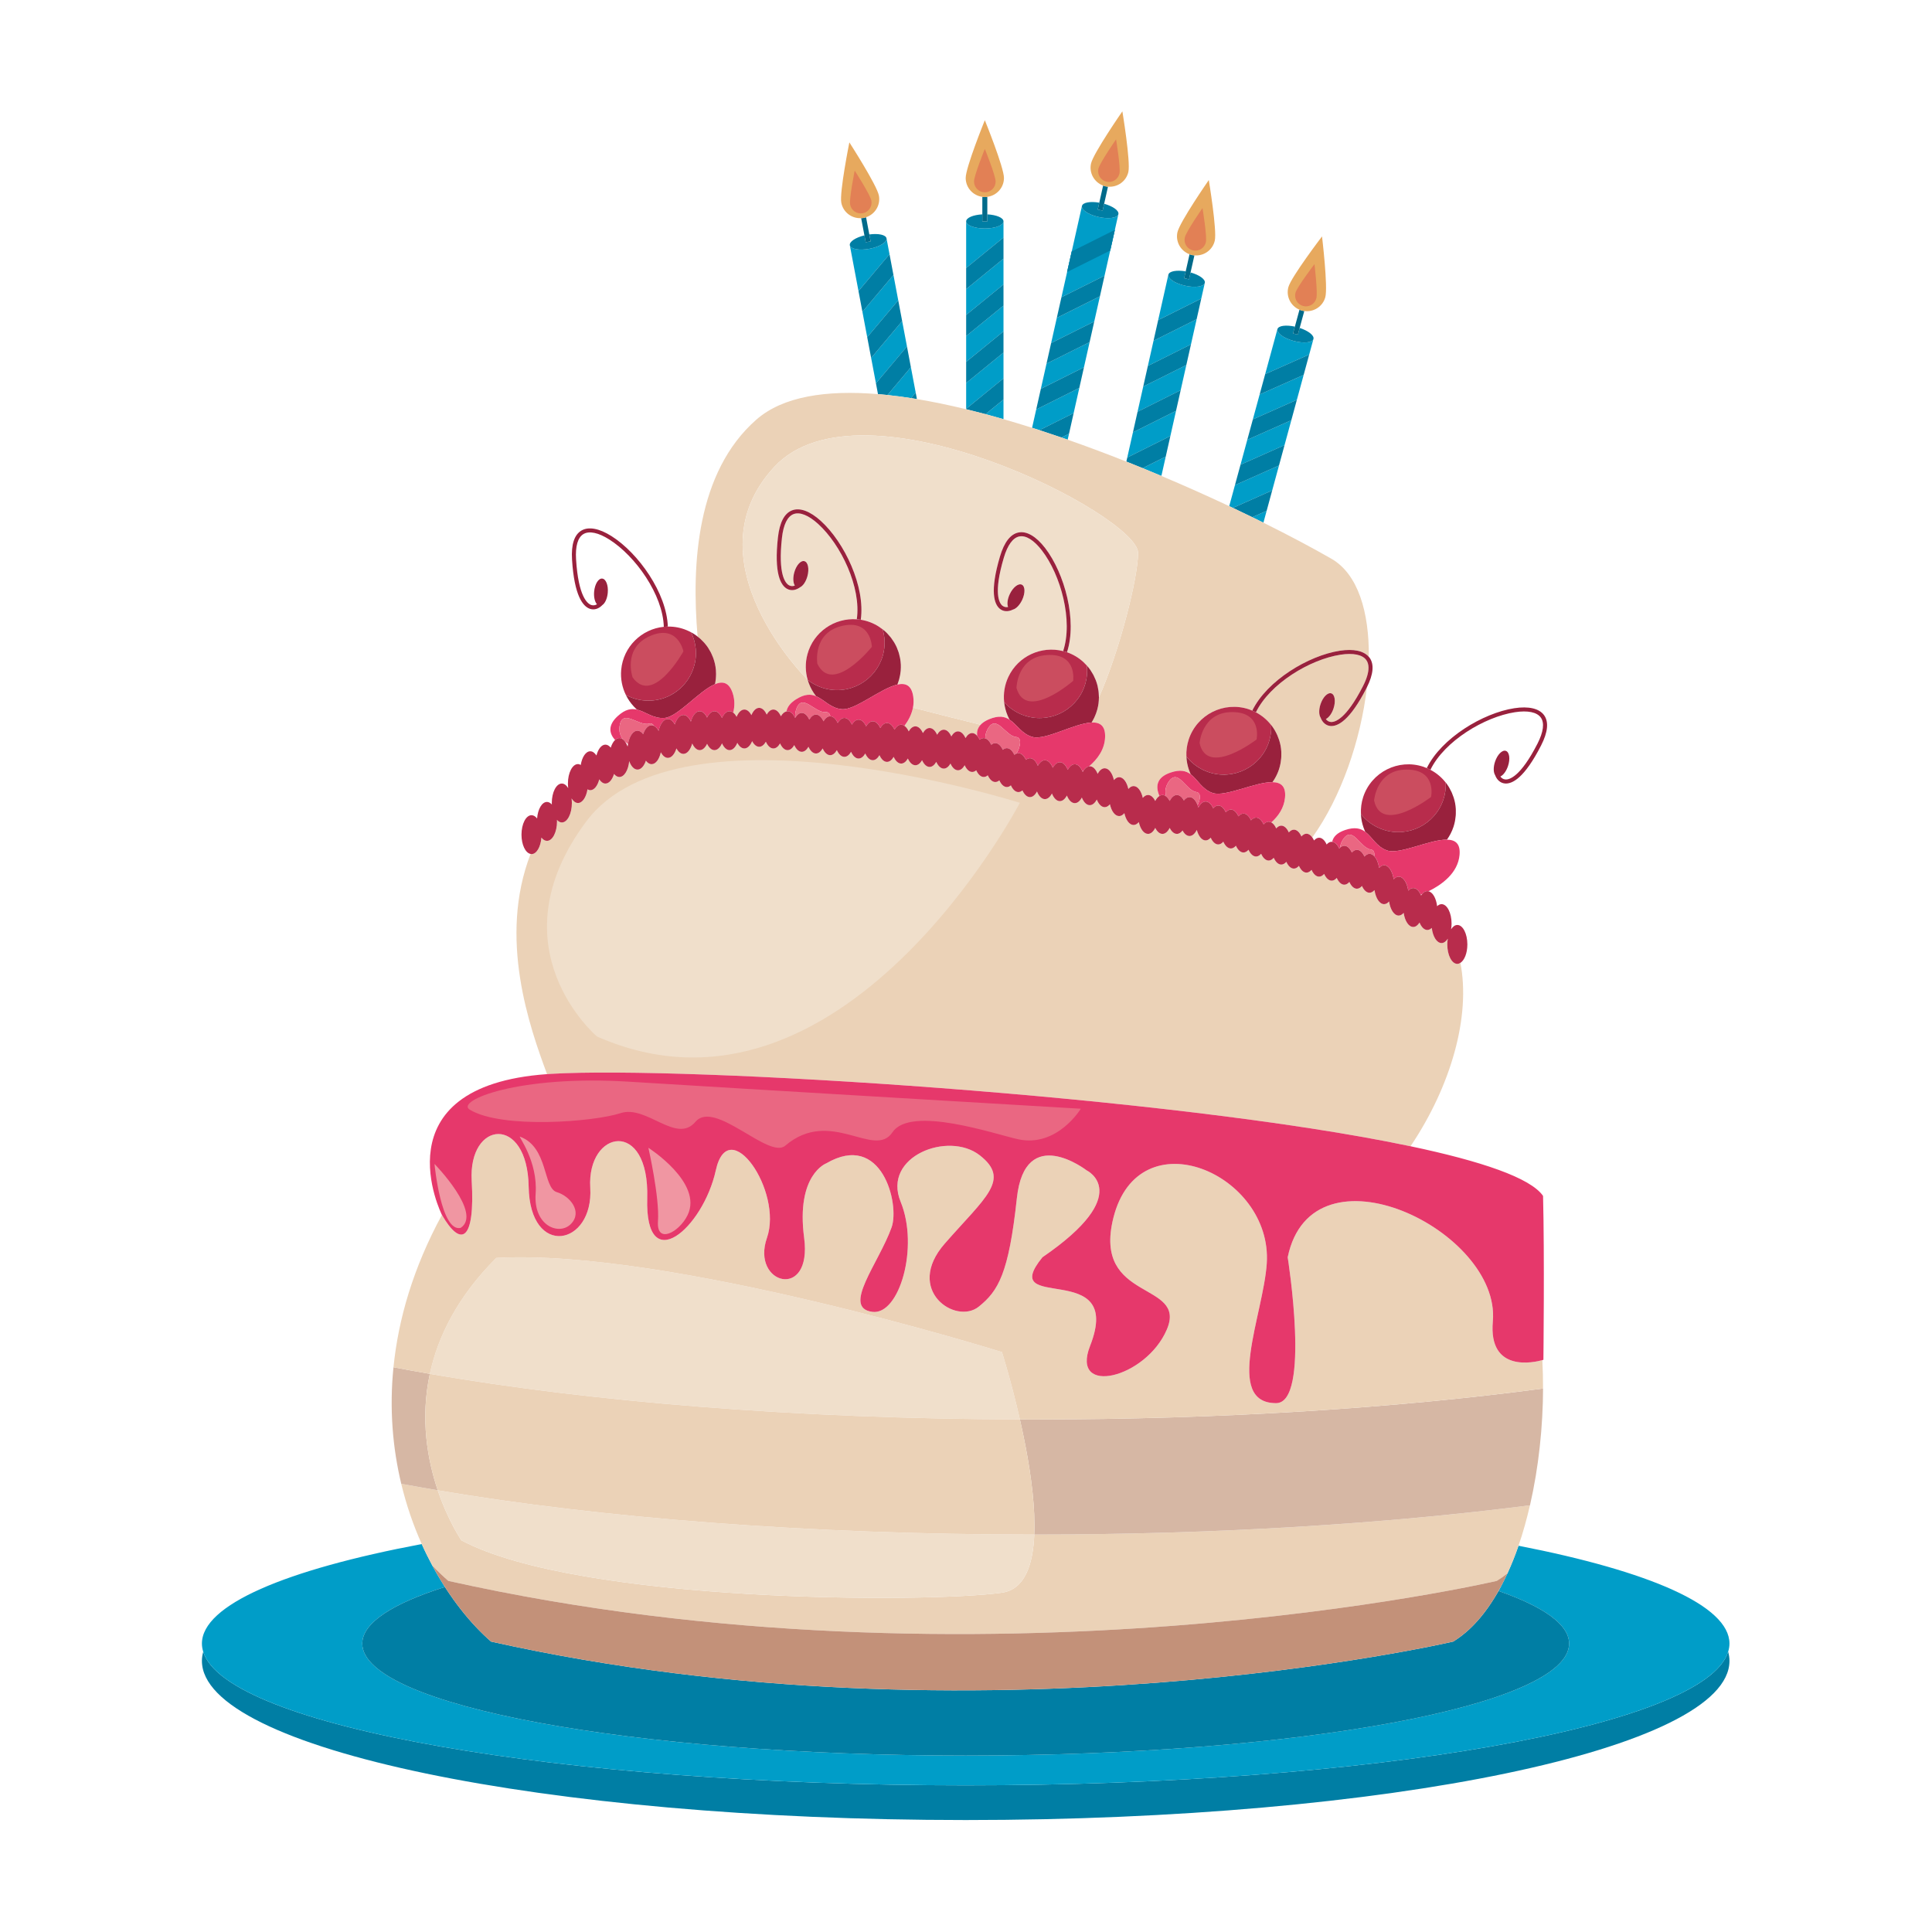 <?xml version="1.0" encoding="utf-8"?>
<!-- Generator: Adobe Illustrator 27.5.0, SVG Export Plug-In . SVG Version: 6.00 Build 0)  -->
<svg version="1.1" id="Capa_1" xmlns="http://www.w3.org/2000/svg" xmlns:xlink="http://www.w3.org/1999/xlink" x="0px" y="0px"
	 viewBox="0 0 2122 2122" style="enable-background:new 0 0 2122 2122;" xml:space="preserve">
<path style="fill:#007EA4;" d="M1060.66,1999.026c463.3,0,838.88-78.249,838.88-174.774c0-3.384-0.511-6.742-1.421-10.078
	c-25.066,81.821-390.398,146.739-837.458,146.739s-812.393-64.918-837.459-146.739c-0.91,3.336-1.421,6.694-1.421,10.078
	C221.78,1920.776,597.36,1999.026,1060.66,1999.026z"/>
<path style="fill:#009DC8;" d="M1060.66,1960.913c447.06,0,812.392-64.918,837.458-146.739c0.91-2.972,1.421-5.964,1.421-8.979
	c0-41.661-88.136-79.5-231.684-107.444c-3.643,10.585-7.722,20.698-12.148,30.343c0.005-0.005,0.01-0.008,0.016-0.012
	c-0.122,0.266-0.254,0.519-0.377,0.785c-2.083,4.505-4.266,8.873-6.509,13.15c-0.034,0.064-0.068,0.128-0.102,0.192
	c-0.922,1.752-1.822,3.535-2.779,5.233c49.421,17.222,77.467,36.878,77.467,57.753c0,67.945-296.729,123.026-662.763,123.026
	s-662.763-55.081-662.763-123.026c0-22.68,33.1-43.922,90.766-62.165c-2.202-3.426-4.368-6.942-6.5-10.538
	c-0.009-0.016-0.019-0.032-0.029-0.049c-2.245-3.788-4.431-7.701-6.588-11.67c-0.251-0.462-0.517-0.893-0.766-1.357
	c0.027,0.029,0.054,0.053,0.081,0.082c-4.069-7.562-7.982-15.407-11.652-23.599c-149.273,28.113-241.429,66.705-241.429,109.297
	c0,3.014,0.511,6.007,1.421,8.979C248.268,1895.995,613.6,1960.913,1060.66,1960.913z"/>
<path style="fill:#007EA4;" d="M1641.802,1754.37c-2.387,3.865-4.828,7.638-7.379,11.226c-0.274,0.388-0.552,0.767-0.828,1.152
	c-2.498,3.458-5.049,6.823-7.708,9.985c-0.09,0.107-0.183,0.21-0.273,0.317c-1.659,1.961-3.352,3.855-5.075,5.692
	c-0.352,0.377-0.703,0.755-1.058,1.126c-1.857,1.938-3.738,3.828-5.67,5.616c-0.068,0.063-0.137,0.121-0.205,0.184
	c-2.718,2.505-5.504,4.87-8.369,7.061c-0.098,0.074-0.198,0.141-0.295,0.215c-2.877,2.186-5.821,4.225-8.848,6.076
	c0,0-516.684,120.558-1056.727,0c-2.763-2.397-5.538-4.939-8.316-7.614c-0.086-0.083-0.172-0.171-0.259-0.254
	c-2.703-2.611-5.409-5.351-8.109-8.216c-0.119-0.126-0.237-0.257-0.355-0.384c-2.68-2.855-5.353-5.833-8.013-8.932
	c-0.113-0.131-0.224-0.266-0.336-0.397c-2.674-3.127-5.332-6.374-7.969-9.741c-0.086-0.109-0.17-0.22-0.256-0.33
	c-2.662-3.409-5.3-6.939-7.908-10.585c-0.059-0.083-0.118-0.167-0.178-0.25c-2.636-3.694-5.238-7.507-7.8-11.437
	c-0.027-0.041-0.054-0.082-0.081-0.123c-0.375-0.575-0.75-1.147-1.123-1.727c-57.666,18.243-90.766,39.485-90.766,62.165
	c0,67.945,296.729,123.026,662.763,123.026s662.763-55.081,662.763-123.026c0-20.875-28.046-40.531-77.467-57.753
	c-1.313,2.328-2.691,4.551-4.066,6.781C1641.86,1754.271,1641.832,1754.321,1641.802,1754.37z"/>
<path style="fill:#009DC8;" d="M1179.243,453.734l6.217-27.651l-47.351,23.649l-4.53,20.148c2.705,0.859,5.411,1.727,8.119,2.606
	L1179.243,453.734z"/>
<path style="fill:#009DC8;" d="M1213.177,302.812l-2.802,12.465l18-80.055c-0.946,4.209-10.67,5.607-21.719,3.123
	c-11.049-2.484-19.238-7.91-18.292-12.119l-26.027,115.753l3.489-15.517L1213.177,302.812z"/>
<polygon style="fill:#009DC8;" points="1177.138,276.155 1224.489,252.505 1219.395,275.161 1172.044,298.811 "/>
<polygon style="fill:#009DC8;" points="1196.772,375.776 1149.421,399.425 1154.515,376.769 1201.866,353.12 1208.084,325.468 
	1160.732,349.118 1143.204,427.076 1190.554,403.427 "/>
<path style="fill:#009DC8;" d="M1172.681,482.918l1.468-6.528l-8.33,4.16C1168.107,481.338,1170.394,482.119,1172.681,482.918z"/>
<path style="fill:#007EA4;" d="M1165.819,480.55l8.33-4.16l5.094-22.656l-37.545,18.752
	C1149.735,475.092,1157.779,477.783,1165.819,480.55z"/>
<polygon style="fill:#007EA4;" points="1190.554,403.427 1190.554,403.427 1143.204,427.076 1143.118,427.459 1138.109,449.732 
	1185.46,426.083 "/>
<polygon style="fill:#007EA4;" points="1149.421,399.425 1196.772,375.776 1199.616,363.125 1201.866,353.12 1154.515,376.769 "/>
<polygon style="fill:#007EA4;" points="1210.375,315.277 1213.177,302.812 1165.827,326.462 1162.338,341.979 1160.732,349.118 
	1208.084,325.468 "/>
<polygon style="fill:#007EA4;" points="1224.489,252.505 1177.138,276.155 1172.044,298.811 1219.395,275.161 "/>
<path style="fill:#007EA4;" d="M1206.656,238.345c11.049,2.484,20.773,1.086,21.719-3.123c0.868-3.861-5.983-8.717-15.643-11.416
	l-1.691,7.519l-5.345-1.202l1.691-7.518c-9.885-1.695-18.154-0.239-19.023,3.621
	C1187.418,230.434,1195.607,235.861,1206.656,238.345z"/>
<path style="fill:#006A8A;" d="M1211.042,231.325l1.691-7.519l4.225-18.789c-0.909-0.083-1.817-0.126-2.733-0.331
	c-0.916-0.206-1.755-0.556-2.613-0.871l-4.225,18.79l-1.691,7.518L1211.042,231.325z"/>
<path style="fill:#E7A95E;" d="M1216.957,205.017c10.346,0.938,20.044-5.817,22.385-16.227c2.546-11.325-6.591-66.495-6.591-66.495
	s-31.874,45.948-34.421,57.273c-2.341,10.41,3.531,20.665,13.283,24.247c0.858,0.315,1.697,0.665,2.613,0.871
	C1215.14,204.891,1216.048,204.934,1216.957,205.017z"/>
<path style="fill:#E28055;" d="M1229.554,190.587c1.438-6.393-3.72-37.533-3.72-37.533s-17.992,25.935-19.429,32.328
	c-1.437,6.392,2.58,12.74,8.972,14.177C1221.77,200.996,1228.117,196.979,1229.554,190.587z"/>
<path style="fill:#009DC8;" d="M1323.296,310.67c-0.946,4.209-10.67,5.607-21.719,3.123c-11.049-2.484-19.238-7.91-18.292-12.119
	l-11.226,49.929l47.351-23.649L1323.296,310.67z"/>
<polygon style="fill:#009DC8;" points="1305.586,389.435 1314.316,350.609 1266.965,374.259 1260.748,401.909 1308.099,378.26 "/>
<polygon style="fill:#009DC8;" points="1283.397,488.115 1291.693,451.224 1244.342,474.873 1249.436,452.217 1296.787,428.567 
	1303.004,400.916 1255.653,424.566 1238.125,502.524 1285.476,478.875 "/>
<path style="fill:#009DC8;" d="M1275.611,522.743l4.77-21.212l-25.354,12.663C1261.95,517.021,1268.809,519.874,1275.611,522.743z"
	/>
<path style="fill:#007EA4;" d="M1280.381,501.531L1280.381,501.531l3.016-13.415l2.078-9.241l-47.351,23.649l-1.007,4.476
	c6.002,2.379,11.98,4.774,17.91,7.195L1280.381,501.531z"/>
<polygon style="fill:#007EA4;" points="1244.342,474.873 1291.693,451.224 1294.652,438.062 1296.787,428.567 1249.436,452.217 "/>
<polygon style="fill:#007EA4;" points="1303.004,400.916 1305.586,389.435 1308.099,378.26 1260.748,401.909 1260.748,401.909 
	1260.273,404.021 1255.653,424.566 1303.004,400.916 "/>
<polygon style="fill:#007EA4;" points="1316.078,342.774 1319.41,327.953 1272.059,351.602 1272.059,351.602 1270.296,359.443 
	1266.965,374.259 1314.316,350.609 "/>
<path style="fill:#007EA4;" d="M1301.577,313.793c11.049,2.484,20.773,1.086,21.719-3.123c0.868-3.861-5.984-8.717-15.643-11.416
	l-1.691,7.519l-5.346-1.202l1.691-7.519c-9.884-1.695-18.154-0.239-19.022,3.621
	C1282.339,305.883,1290.528,311.308,1301.577,313.793z"/>
<path style="fill:#006A8A;" d="M1305.963,306.772l1.691-7.519l4.225-18.789c-0.91-0.082-1.817-0.126-2.733-0.331
	c-0.916-0.206-1.755-0.556-2.613-0.871l-4.225,18.789l-1.691,7.519L1305.963,306.772z"/>
<path style="fill:#E7A95E;" d="M1311.878,280.464c10.346,0.938,20.044-5.817,22.384-16.227c2.546-11.325-6.591-66.495-6.591-66.495
	s-31.874,45.948-34.421,57.274c-2.341,10.409,3.531,20.664,13.282,24.246c0.858,0.315,1.697,0.664,2.613,0.871
	C1310.061,280.338,1310.968,280.382,1311.878,280.464z"/>
<path style="fill:#E28055;" d="M1324.475,266.034c1.438-6.392-3.721-37.532-3.721-37.532s-17.991,25.935-19.428,32.328
	c-1.438,6.392,2.58,12.739,8.972,14.177C1316.691,276.444,1323.038,272.427,1324.475,266.034z"/>
<path style="fill:#009DC8;" d="M1387.662,574.091l3.553-13.047l-15.793,7.024C1379.571,570.091,1383.649,572.098,1387.662,574.091z"
	/>
<path style="fill:#009DC8;" d="M1397.318,538.638l7.447-27.346l-48.361,21.509l-6.303,23.146c1.347,0.633,2.697,1.266,4.033,1.898
	L1397.318,538.638z"/>
<polygon style="fill:#009DC8;" points="1410.866,488.886 1418.313,461.541 1369.953,483.051 1356.422,532.736 1362.506,510.396 "/>
<path style="fill:#009DC8;" d="M1442.619,372.292c-1.133,4.163-10.91,5.125-21.836,2.149c-10.927-2.976-18.866-8.762-17.732-12.925
	l-13.447,49.377l48.361-21.509L1442.619,372.292z"/>
<polygon style="fill:#009DC8;" points="1423.791,441.429 1431.863,411.79 1383.502,433.299 1384.152,430.91 1376.055,460.645 
	1424.416,439.135 "/>
<path style="fill:#007EA4;" d="M1375.423,568.068l15.793-7.024h0l6.102-22.406l-43.184,19.207
	C1361.403,561.282,1368.497,564.692,1375.423,568.068z"/>
<polygon style="fill:#007EA4;" points="1410.867,488.886 1410.866,488.886 1362.506,510.396 1356.422,532.736 1356.404,532.801 
	1404.765,511.292 "/>
<polygon style="fill:#007EA4;" points="1418.314,461.541 1423.791,441.429 1424.416,439.135 1376.055,460.645 1369.953,483.051 
	1418.313,461.541 "/>
<polygon style="fill:#007EA4;" points="1431.863,411.79 1437.964,389.384 1389.604,410.893 1389.604,410.893 1384.152,430.91 
	1383.502,433.299 "/>
<path style="fill:#007EA4;" d="M1420.783,374.441c10.927,2.976,20.703,2.013,21.836-2.149c1.04-3.818-5.588-8.975-15.117-12.104
	l-2.025,7.436l-5.286-1.439l2.025-7.436c-9.799-2.135-18.125-1.05-19.165,2.767C1401.917,365.678,1409.856,371.465,1420.783,374.441
	z"/>
<path style="fill:#006A8A;" d="M1425.477,367.624l2.025-7.436l5.06-18.582c-0.905-0.123-1.81-0.207-2.715-0.453
	c-0.905-0.247-1.728-0.633-2.571-0.986l-5.061,18.582l-2.025,7.436L1425.477,367.624z"/>
<path style="fill:#E7A95E;" d="M1432.563,341.606c10.294,1.4,20.284-4.915,23.088-15.21c3.05-11.2-3.613-66.723-3.613-66.723
	s-33.896,44.477-36.946,55.677c-2.803,10.294,2.604,20.801,12.186,24.815c0.843,0.353,1.666,0.74,2.571,0.986
	C1430.753,341.399,1431.658,341.483,1432.563,341.606z"/>
<path style="fill:#E7A95E;" d="M1422.899,321.519c1.722-6.322,20.854-31.427,20.854-31.427s3.76,31.34,2.039,37.661
	c-1.722,6.322-8.242,10.051-14.564,8.329C1424.907,334.361,1421.178,327.841,1422.899,321.519z"/>
<path style="fill:#E28055;" d="M1445.792,327.754c1.722-6.322-2.039-37.661-2.039-37.661s-19.133,25.105-20.854,31.427
	c-1.721,6.322,2.008,12.842,8.33,14.564C1437.55,337.805,1444.071,334.076,1445.792,327.754z"/>
<path style="fill:#009DC8;" d="M1102.183,243.154c0,4.314-9.181,7.811-20.505,7.811c-11.324,0-20.505-3.497-20.505-7.811v51.176
	l41.01-33.461V243.154z"/>
<polygon style="fill:#009DC8;" points="1102.183,335.654 1061.173,369.115 1061.173,397.457 1102.183,363.996 "/>
<polygon style="fill:#009DC8;" points="1102.183,387.217 1061.173,420.678 1061.173,449.02 1102.183,415.559 "/>
<path style="fill:#009DC8;" d="M1102.183,460.367v-21.586l-19.754,16.118C1088.984,456.649,1095.567,458.464,1102.183,460.367z"/>
<polygon style="fill:#009DC8;" points="1102.183,284.091 1061.173,317.552 1061.173,345.893 1102.183,312.432 "/>
<path style="fill:#007EA4;" d="M1102.183,438.781v-23.222l-41.01,33.461v0.46c7.037,1.708,14.124,3.515,21.255,5.419
	L1102.183,438.781z"/>
<polygon style="fill:#007EA4;" points="1102.183,363.996 1061.173,397.457 1061.173,420.678 1102.183,387.217 "/>
<polygon style="fill:#007EA4;" points="1102.183,312.432 1061.173,345.893 1061.173,369.115 1102.183,335.654 "/>
<polygon style="fill:#007EA4;" points="1102.183,260.869 1061.173,294.33 1061.173,317.552 1102.183,284.091 "/>
<path style="fill:#007EA4;" d="M1081.678,250.966c11.324,0,20.505-3.497,20.505-7.811c0-3.956-7.75-7.191-17.766-7.706v7.706h-5.479
	v-7.706c-10.015,0.515-17.765,3.749-17.765,7.706C1061.173,247.468,1070.354,250.966,1081.678,250.966z"/>
<path style="fill:#006A8A;" d="M1084.417,243.155V216.19c-0.906,0.119-1.801,0.276-2.739,0.276c-0.939,0-1.834-0.157-2.74-0.277
	v26.966H1084.417z"/>
<path style="fill:#E7A95E;" d="M1084.417,216.19c10.3-1.355,18.279-10.072,18.279-20.742c0-11.608-21.018-63.429-21.018-63.429
	s-21.018,51.821-21.018,63.429c0,10.669,7.979,19.387,18.278,20.742c0.906,0.119,1.801,0.277,2.74,0.277
	C1082.616,216.466,1083.511,216.309,1084.417,216.19z"/>
<path style="fill:#E28055;" d="M1093.541,199.348c0-6.552-11.863-35.802-11.863-35.802s-11.864,29.25-11.864,35.802
	c0,6.552,5.312,11.863,11.864,11.863C1088.23,211.211,1093.541,205.9,1093.541,199.348z"/>
<path style="fill:#009DC8;" d="M974.775,433.873c8.444,0.895,17.062,2.023,25.847,3.388l5.121-6.086l1.35,7.134l-9.384-49.608
	l2.767,14.626L974.775,433.873z"/>
<polygon style="fill:#009DC8;" points="962.083,421.01 996.159,380.51 990.891,352.663 956.816,393.163 955.548,386.463 
	964.329,432.885 964.33,432.885 "/>
<path style="fill:#009DC8;" d="M976.991,279.181l4.047,21.397l-7.34-38.804c0.801,4.239-7.569,9.381-18.696,11.486
	c-11.127,2.105-20.798,0.375-21.6-3.864l11.986,63.363l-2.474-13.079L976.991,279.181z"/>
<polygon style="fill:#009DC8;" points="988.587,340.482 981.307,301.998 947.231,342.498 952.499,370.345 986.575,329.845 "/>
<path style="fill:#007EA4;" d="M1000.622,437.261c2.146,0.333,4.306,0.688,6.471,1.048l-1.35-7.134L1000.622,437.261z"/>
<path style="fill:#007EA4;" d="M964.33,432.885c3.449,0.287,6.93,0.615,10.445,0.987l25.701-30.546l-2.767-14.626l-1.549-8.191
	l-34.076,40.5L964.33,432.885z"/>
<polygon style="fill:#007EA4;" points="990.891,352.663 988.587,340.482 986.575,329.845 952.499,370.345 955.548,386.463 
	956.816,393.163 "/>
<polygon style="fill:#007EA4;" points="981.039,300.578 976.991,279.181 942.916,319.681 945.39,332.76 947.231,342.498 
	981.307,301.998 "/>
<path style="fill:#007EA4;" d="M955.003,273.261c11.127-2.105,19.497-7.247,18.696-11.486c-0.736-3.888-8.951-5.626-18.889-4.27
	l1.432,7.572l-5.383,1.018l-1.432-7.572c-9.746,2.368-16.758,6.986-16.023,10.874C934.205,273.636,943.876,275.366,955.003,273.261z
	"/>
<path style="fill:#006A8A;" d="M956.242,265.077l-1.432-7.572l-3.58-18.923c-0.867,0.285-1.718,0.606-2.639,0.781
	c-0.922,0.174-1.832,0.187-2.744,0.238l3.58,18.923l1.432,7.572L956.242,265.077z"/>
<path style="fill:#E7A95E;" d="M951.23,238.582c9.869-3.246,16.089-13.294,14.105-23.778c-2.158-11.406-32.441-58.417-32.441-58.417
	s-11.02,54.825-8.863,66.23c1.983,10.483,11.443,17.566,21.815,16.983c0.912-0.051,1.822-0.064,2.744-0.238
	C949.512,239.187,950.363,238.867,951.23,238.582z"/>
<path style="fill:#E28055;" d="M957.066,220.337c-1.218-6.438-18.311-32.973-18.311-32.973s-6.22,30.945-5.002,37.384
	c1.218,6.438,7.424,10.669,13.861,9.451C954.052,232.982,958.283,226.775,957.066,220.337z"/>
<path style="fill:#EBD2B7;" d="M1077.022,796.049c-23.789-5.86-49.584-12.419-74.282-18.797c-1.417,7.334-4.931,14.044-9.36,19.963
	c1.831,1.244,3.466,3.301,4.72,6.084c1.952-3.398,4.505-5.526,7.334-5.526c3.31,0,6.245,2.889,8.264,7.37
	c1.951-3.398,4.504-5.526,7.334-5.526c3.31,0,6.245,2.889,8.264,7.37c1.951-3.399,4.505-5.526,7.334-5.526
	c3.309,0,6.244,2.889,8.264,7.37c1.951-3.398,4.504-5.526,7.334-5.526c3.31,0,6.245,2.889,8.264,7.37
	c1.951-3.398,4.504-5.525,7.333-5.525c2.013,0,3.855,1.164,5.469,3.009C1072.679,803.822,1073.651,799.666,1077.022,796.049z"/>
<path style="fill:#EBD2B7;" d="M1461.276,797.395c-4.885-0.427-8.855-3.865-10.805-9.216c-1.913-2.982-2.068-8.707-0.081-14.699
	c2.614-7.882,7.925-13.213,11.863-11.908c3.938,1.306,5.011,8.755,2.397,16.637c-1.899,5.726-5.22,10.067-8.405,11.534
	c1.157,1.58,2.874,3.009,5.422,3.233c4.379,0.386,16.595-2.672,35.33-39.299c4.119-8.053,6.159-14.938,6.097-20.401
	c0.002-0.024,0.002-0.049,0.003-0.074c-0.048-3.279-0.859-6.043-2.44-8.234c-4.281-5.936-14.36-8.015-28.373-5.861
	c-33.55,5.158-77.528,31.722-92.855,63.275c6.686,3.499,12.34,8.333,16.808,14.034c-0.001-0.034,0.002-0.068,0-0.102
	c1.273,1.623,2.438,3.321,3.509,5.076c0.118,0.193,0.218,0.396,0.333,0.591c0.879,1.486,1.68,3.011,2.408,4.576
	c0.2,0.429,0.386,0.862,0.575,1.296c0.614,1.417,1.162,2.859,1.65,4.328c0.146,0.439,0.304,0.871,0.438,1.314
	c0.559,1.846,1.042,3.715,1.395,5.62c0.005,0.027,0.014,0.053,0.019,0.081c0.358,1.951,0.586,3.93,0.719,5.926
	c0.033,0.498,0.027,0.999,0.046,1.5c0.055,1.47,0.057,2.944-0.014,4.427c-0.031,0.653-0.079,1.303-0.135,1.957
	c-0.121,1.413-0.311,2.826-0.551,4.242c-0.102,0.608-0.185,1.213-0.31,1.82c-0.41,1.988-0.905,3.974-1.56,5.948
	c-1.134,3.422-2.589,6.648-4.32,9.656c-0.879,1.527-1.832,2.996-2.847,4.408c9.13,0.151,14.997,4.303,13.809,16.904
	c-1.067,11.319-7.226,20.302-15.05,27.292c2.126,1.145,4.004,3.442,5.414,6.593c1.637-1.867,3.518-3.011,5.554-3.011
	c3.325,0,6.27,2.916,8.291,7.431c1.637-1.867,3.519-3.011,5.555-3.011c3.325,0,6.271,2.916,8.291,7.431
	c1.636-1.867,3.519-3.011,5.555-3.011c2.392,0,4.573,1.55,6.369,4.078c31.646-44.172,53.289-106.948,59.923-164.829
	c-0.128,0.256-0.222,0.494-0.354,0.752C1482.666,791.438,1469.284,798.101,1461.276,797.395z"/>
<path style="fill:#EBD2B7;" d="M769.795,702.169c1.176,1.094,2.296,2.239,3.365,3.434c0.267,0.297,0.548,0.577,0.807,0.879
	c1.274,1.491,2.477,3.04,3.578,4.665c0.168,0.248,0.308,0.517,0.472,0.768c0.891,1.366,1.721,2.772,2.483,4.22
	c0.299,0.568,0.569,1.151,0.848,1.732c0.597,1.243,1.144,2.508,1.642,3.801c0.223,0.579,0.45,1.153,0.652,1.743
	c0.576,1.67,1.073,3.371,1.479,5.108c0.047,0.205,0.115,0.4,0.161,0.605c0.445,2.018,0.758,4.078,0.96,6.168
	c0.013,0.125,0.046,0.243,0.058,0.37c0.053,0.579,0.036,1.147,0.07,1.723c0.057,1.001,0.123,1.998,0.121,3.012
	c0.002,1.013-0.065,2.01-0.121,3.012c-0.033,0.576-0.016,1.144-0.07,1.723c-0.013,0.146-0.047,0.285-0.061,0.431
	c-0.114,1.155-0.298,2.289-0.487,3.423c-0.098,0.592-0.171,1.194-0.289,1.779c-0.044,0.216-0.068,0.438-0.114,0.653
	c8.43-3.51,15.468-2.048,19.413,9.979c2.378,7.248,2.237,14.45,0.567,21.285c1.4,1.068,2.67,2.639,3.724,4.653
	c2.02-4.845,5.072-8.007,8.536-8.007c3.015,0,5.742,2.358,7.732,6.163c2.02-4.846,5.072-8.008,8.536-8.008
	c3.31,0,6.245,2.89,8.264,7.37c1.952-3.398,4.505-5.526,7.334-5.526c3.31,0,6.245,2.889,8.265,7.37
	c1.664-2.899,3.782-4.781,6.12-5.299c0.71-4.535,3.795-9.053,10.436-13.281c9.577-6.098,16.264-5.924,22.12-3.42
	c-0.074-0.092-0.146-0.186-0.219-0.279c-0.148-0.189-0.299-0.375-0.445-0.567c-0.688-0.905-1.344-1.83-1.972-2.777
	c-0.112-0.169-0.218-0.342-0.328-0.513c-1.348-2.089-2.55-4.277-3.595-6.548c-1.042-2.268-1.924-4.613-2.635-7.021
	c-0.022-0.076-0.053-0.148-0.075-0.224c0,0-132.437-130.601-36.756-233.884c95.68-103.283,399.628,53.117,399.628,94.43
	c0,26.516-19.679,105.881-42.992,158.651c-0.001,0.231-0.043,0.465-0.047,0.697c-0.031,1.77-0.148,3.542-0.362,5.316
	c-0.025,0.206-0.028,0.411-0.056,0.617c-0.273,2.049-0.686,4.091-1.212,6.125c-0.031,0.122-0.04,0.244-0.073,0.367
	c-0.149,0.562-0.359,1.09-0.526,1.643c-0.29,0.96-0.57,1.919-0.918,2.871c-0.347,0.954-0.752,1.871-1.149,2.794
	c-0.229,0.528-0.407,1.065-0.654,1.589c-0.062,0.132-0.14,0.25-0.204,0.381c-0.506,1.052-1.071,2.06-1.641,3.066
	c-0.292,0.517-0.563,1.052-0.871,1.555c-0.116,0.189-0.215,0.39-0.333,0.577c9.122-0.408,15.233,3.379,14.816,16.029
	c-0.445,13.515-8.27,24.177-17.713,32.193c0.295-0.046,0.578-0.171,0.878-0.171c3.552,0,6.677,3.314,8.692,8.373
	c1.989-3.803,4.716-6.16,7.73-6.16c4.549,0,8.45,5.349,10.132,12.976c1.674-1.989,3.622-3.195,5.729-3.195
	c4.549,0,8.45,5.349,10.132,12.976c1.674-1.989,3.622-3.195,5.729-3.195c4.549,0,8.45,5.349,10.132,12.976
	c1.674-1.989,3.623-3.195,5.729-3.195c3.121,0,5.926,2.541,7.931,6.586c1.253-2.529,2.842-4.369,4.603-5.469
	c-4.428-10.222-3.527-20.404,12.053-25.719c10.742-3.665,17.198-1.921,22.297,1.891c-0.048-0.105-0.092-0.21-0.139-0.315
	c-0.125-0.275-0.247-0.55-0.367-0.828c-1.99-4.588-3.322-9.456-3.934-14.478c-0.004-0.036-0.009-0.072-0.014-0.108
	c-0.153-1.284-0.26-2.573-0.317-3.873c0-0.001,0-0.002,0-0.004v0c-0.272-6.177,0.498-12.5,2.56-18.718
	c9.079-27.375,38.63-42.208,66.006-33.129c1.308,0.434,2.56,0.956,3.81,1.481c16.031-32.848,61.505-60.439,96.17-65.767
	c15.04-2.308,26.229,0.112,31.831,6.742c0.453-49.38-11.967-91.016-41.017-107.721c-20.136-11.579-45.625-25.187-74.76-39.653
	c-4.014-1.993-8.091-4-12.24-6.023c-6.926-3.376-14.02-6.786-21.29-10.223c-1.336-0.632-2.686-1.265-4.033-1.898
	c-23.429-11.012-48.469-22.23-74.489-33.204c-6.802-2.869-13.661-5.723-20.584-8.549c-5.929-2.421-11.907-4.816-17.91-7.195
	c-21.182-8.395-42.763-16.502-64.437-24.081c-2.287-0.799-4.574-1.58-6.862-2.368c-8.04-2.768-16.084-5.459-24.121-8.065
	c-2.708-0.879-5.414-1.747-8.119-2.606c-10.503-3.331-20.981-6.517-31.396-9.513c-6.616-1.903-13.199-3.718-19.754-5.468
	c-7.131-1.904-14.218-3.712-21.255-5.419c-18.466-4.481-36.564-8.256-54.081-11.17c-2.164-0.36-4.325-0.715-6.471-1.048
	c-8.785-1.365-17.404-2.493-25.847-3.388c-3.515-0.372-6.996-0.701-10.445-0.987h-0.001c-56.919-4.723-104.577,2.484-133.738,28.147
	c-65.295,57.463-71.241,158.253-64.384,238.082c0.889,0.689,1.746,1.411,2.588,2.154
	C769.133,701.566,769.466,701.863,769.795,702.169z"/>
<path style="fill:#F0DFCB;" d="M886.828,718.648c6.635-24.578,29.75-40.271,54.23-38.453c5.053-34.859-17.173-81.816-42.513-104.789
	c-10.505-9.523-20.059-13.345-26.903-10.752c-6.746,2.552-11.163,11.531-12.773,25.97c-4.562,40.887,3.945,50.173,7.811,52.265
	c2.249,1.217,4.469,0.972,6.305,0.291c-1.849-2.979-2.226-8.432-0.654-14.255c2.164-8.018,7.166-13.64,11.171-12.559
	c4.005,1.081,5.497,8.457,3.333,16.474c-1.646,6.095-4.93,10.785-8.17,12.219c-4.578,3.388-9.785,4.069-14.096,1.733
	c-7.07-3.825-14.562-16.762-10.11-56.657c1.834-16.436,7.085-26.404,15.612-29.628c8.483-3.212,19.651,0.92,31.455,11.615
	c26.145,23.701,49.021,72.25,43.916,108.569c1.804,0.289,3.61,0.666,5.414,1.153c7.04,1.9,13.309,5.195,18.683,9.452
	c-0.006-0.023-0.01-0.047-0.017-0.069c1.59,1.253,3.093,2.607,4.524,4.03c0.201,0.2,0.388,0.411,0.585,0.614
	c1.176,1.21,2.287,2.47,3.336,3.783c0.279,0.348,0.555,0.697,0.825,1.052c0.973,1.283,1.881,2.606,2.73,3.97
	c0.21,0.336,0.437,0.658,0.639,0.998c1,1.689,1.919,3.423,2.724,5.215c0.12,0.268,0.209,0.549,0.326,0.82
	c0.646,1.505,1.224,3.04,1.728,4.604c0.195,0.607,0.36,1.223,0.533,1.839c0.375,1.331,0.698,2.676,0.967,4.04
	c0.12,0.607,0.243,1.21,0.341,1.823c0.281,1.748,0.478,3.513,0.579,5.297c0.011,0.206,0.045,0.406,0.054,0.613
	c0.092,2.066,0.044,4.151-0.115,6.245c-0.009,0.125,0.003,0.246-0.007,0.372c-0.047,0.578-0.161,1.132-0.227,1.704
	c-0.117,0.997-0.223,1.993-0.399,2.992c-0.173,1-0.41,1.973-0.639,2.951c-0.132,0.56-0.212,1.121-0.364,1.682
	c-0.038,0.141-0.095,0.272-0.134,0.413c-0.312,1.121-0.689,2.21-1.071,3.297c-0.198,0.564-0.372,1.14-0.587,1.693
	c-0.081,0.206-0.143,0.422-0.226,0.626c8.909-2.007,15.59,0.644,17.407,13.169c0.613,4.22,0.442,8.287-0.31,12.183
	c24.697,6.378,50.492,12.938,74.282,18.797c2.131-2.287,5.177-4.367,9.452-6.124c10.502-4.316,17.054-2.968,22.377,0.529
	c-0.056-0.106-0.113-0.211-0.168-0.317c-0.111-0.211-0.226-0.418-0.335-0.63c-0.518-1.013-1.002-2.039-1.453-3.083
	c-0.08-0.186-0.154-0.375-0.232-0.562c-0.96-2.294-1.758-4.658-2.386-7.078c-0.626-2.415-1.081-4.877-1.358-7.37
	c-0.008-0.08-0.025-0.159-0.034-0.24c0.004,0.003,0.008,0.006,0.01,0.01c-0.979-9.2,0.413-18.767,4.648-27.747
	c10.859-23.025,36.375-34.404,60.154-28.304c11.112-33.424-2.499-83.562-23.398-110.638c-8.664-11.224-17.396-16.668-24.59-15.321
	c-7.089,1.325-13.018,9.387-17.146,23.315c-11.69,39.445-4.951,50.084-1.513,52.823c1.999,1.595,4.228,1.744,6.156,1.397
	c-1.295-3.259-0.707-8.692,1.866-14.148c3.542-7.511,9.455-12.165,13.208-10.396c3.752,1.77,3.923,9.293,0.38,16.804
	c-2.693,5.71-6.752,9.749-10.194,10.59c-5.103,2.529-10.348,2.282-14.181-0.776c-6.286-5.01-11.383-19.064,0.023-57.553
	c4.699-15.856,11.623-24.743,20.585-26.416c8.916-1.668,19.182,4.366,28.918,16.972c21.564,27.934,35.535,79.753,24.114,114.605
	c1.725,0.602,3.437,1.291,5.126,2.088c6.595,3.11,12.187,7.457,16.727,12.594c-0.003-0.023-0.002-0.048-0.005-0.071
	c1.344,1.514,2.586,3.111,3.744,4.764c0.162,0.232,0.309,0.472,0.467,0.706c0.946,1.4,1.819,2.838,2.621,4.317
	c0.212,0.389,0.42,0.777,0.622,1.172c0.733,1.437,1.396,2.904,1.993,4.401c0.146,0.364,0.312,0.718,0.449,1.085
	c0.687,1.84,1.288,3.711,1.765,5.618c0.071,0.281,0.108,0.57,0.174,0.852c0.373,1.6,0.671,3.216,0.892,4.848
	c0.086,0.631,0.139,1.266,0.201,1.902c0.135,1.378,0.215,2.76,0.24,4.151c0.007,0.386,0.065,0.763,0.063,1.151
	c23.312-52.77,42.992-132.135,42.992-158.651c0-41.313-303.948-197.713-399.628-94.43c-95.68,103.284,36.756,233.884,36.756,233.884
	l0.01,0.003C884.553,737.893,884.24,728.232,886.828,718.648z"/>
<path style="fill:#99213D;" d="M1663.952,782.247c14.014-2.154,24.093-0.076,28.374,5.86c4.22,5.848,2.955,15.775-3.66,28.708
	c-18.734,36.628-30.95,39.686-35.33,39.3c-2.547-0.224-4.265-1.653-5.421-3.233c3.185-1.467,6.506-5.808,8.405-11.533
	c2.614-7.883,1.541-15.331-2.397-16.637c-3.938-1.306-9.249,4.025-11.863,11.907c-1.987,5.992-1.833,11.716,0.081,14.699
	c1.951,5.35,5.921,8.789,10.805,9.216c8.008,0.706,21.39-5.957,39.669-41.697c7.53-14.723,8.644-25.935,3.308-33.326
	c-5.307-7.357-16.902-10.065-32.646-7.65c-34.665,5.328-80.139,32.919-96.17,65.767c1.37,0.575,2.694,1.214,3.99,1.893
	C1586.424,813.969,1630.402,787.406,1663.952,782.247z"/>
<path style="fill:#B82C4C;" d="M1519.339,911.301c27.375,9.079,56.927-5.753,66.005-33.129c2.051-6.184,2.82-12.471,2.561-18.616
	c-4.468-5.7-10.122-10.534-16.808-14.033c-1.297-0.679-2.62-1.318-3.99-1.893c-1.249-0.525-2.501-1.047-3.809-1.481
	c-27.375-9.079-56.927,5.754-66.006,33.13c-2.071,6.245-2.794,12.587-2.498,18.787
	C1500.905,901.826,1509.261,907.959,1519.339,911.301z"/>
<path style="fill:#99213D;" d="M1523.707,934.14c13.876,4.602,46.704-12.232,65.552-11.921c3.014-4.193,5.456-8.904,7.167-14.064
	c0.654-1.973,1.15-3.958,1.56-5.945c0.125-0.61,0.208-1.218,0.312-1.829c0.239-1.413,0.43-2.825,0.55-4.236
	c0.056-0.654,0.104-1.305,0.135-1.958c0.07-1.482,0.071-2.957,0.014-4.425c-0.019-0.501-0.012-1.003-0.046-1.503
	c-0.134-1.995-0.361-3.975-0.72-5.925c-0.005-0.028-0.014-0.056-0.019-0.084c-0.354-1.904-0.835-3.775-1.395-5.62
	c-0.134-0.44-0.291-0.87-0.436-1.307c-0.488-1.468-1.036-2.914-1.651-4.331c-0.189-0.435-0.374-0.867-0.574-1.296
	c-0.73-1.565-1.532-3.095-2.412-4.582c-0.114-0.193-0.213-0.393-0.328-0.584c-1.071-1.755-2.237-3.455-3.51-5.077
	c0.001,0.034-0.001,0.068,0,0.102c0.259,6.146-0.51,12.432-2.561,18.616c-9.079,27.376-38.63,42.208-66.005,33.129
	c-10.078-3.342-18.434-9.474-24.545-17.235c-0.019-0.025-0.044-0.045-0.063-0.069c0.057,1.302,0.165,2.597,0.318,3.883
	c0.003,0.03,0.008,0.061,0.012,0.091c0.608,5.022,1.951,9.897,3.934,14.487c0.12,0.278,0.243,0.554,0.369,0.83
	c0.05,0.111,0.109,0.219,0.16,0.33C1507.341,919.476,1511.941,930.237,1523.707,934.14z"/>
<path style="fill:#E6386B;" d="M1470.989,931.968c0.275-0.314,0.567-0.574,0.855-0.845c0.235-2.698,1.042-5.49,2.799-8.337
	c10.804-17.507,18.854,8.46,31.021,10.288c3.298,0.496,4.282,3.469,3.739,7.246c2.58,2.698,4.537,7.349,5.37,12.929
	c1.619-1.811,3.471-2.927,5.474-2.927c5.02,0,9.208,6.55,10.537,15.453c1.618-1.812,3.471-2.927,5.474-2.927
	c5.02,0,9.208,6.549,10.537,15.453c1.619-1.812,3.471-2.927,5.475-2.927c3.293,0,6.204,2.877,8.219,7.324
	c0.468-0.187,0.946-0.381,1.43-0.581c1.696-2.112,3.677-3.423,5.843-3.423c0.429,0,0.84,0.12,1.255,0.213
	c14.745-7.278,32.182-19.968,34.052-39.784c1.188-12.601-4.679-16.754-13.809-16.904l0,0c-18.849-0.311-51.677,16.522-65.552,11.921
	c-11.765-3.902-16.366-14.663-24.183-20.522c-0.008-0.005-0.015-0.012-0.021-0.017c-5.098-3.812-11.555-5.556-22.297-1.891
	c-8.872,3.027-12.945,7.64-14.024,12.933C1466.303,924.916,1469.07,927.678,1470.989,931.968z"/>
<path style="fill:#EA6782;" d="M1505.663,933.073c-12.167-1.828-20.217-27.794-31.021-10.288c-1.758,2.847-2.564,5.639-2.799,8.337
	c1.428-1.341,3.006-2.166,4.7-2.166c3.325,0,6.27,2.916,8.29,7.431c1.637-1.867,3.519-3.011,5.555-3.011
	c3.325,0,6.27,2.916,8.291,7.432c1.636-1.867,3.519-3.012,5.555-3.012c1.874,0,3.631,0.916,5.167,2.523
	C1509.946,936.543,1508.962,933.569,1505.663,933.073z"/>
<path style="fill:#CB4D5F;" d="M1571.804,875.349c0,0,6.567-30.056-26.74-30.103c-33.307-0.047-35.837,33.99-35.837,33.99
	C1517.366,917.248,1571.804,875.349,1571.804,875.349z"/>
<path style="fill:#99213D;" d="M1471.608,714.723c-34.665,5.328-80.139,32.919-96.17,65.767c1.37,0.575,2.693,1.214,3.99,1.892
	c15.328-31.553,59.305-58.117,92.855-63.275c14.014-2.154,24.093-0.076,28.373,5.861c1.581,2.191,2.392,4.955,2.44,8.234
	c-0.001,0.025-0.001,0.05-0.003,0.074c0.062,5.463-1.978,12.347-6.097,20.401c-18.734,36.627-30.95,39.686-35.33,39.299
	c-2.547-0.224-4.265-1.653-5.422-3.233c3.185-1.467,6.506-5.808,8.405-11.534c2.614-7.882,1.541-15.331-2.397-16.637
	c-3.938-1.306-9.249,4.026-11.863,11.908c-1.987,5.992-1.833,11.716,0.081,14.699c1.951,5.351,5.92,8.789,10.805,9.216
	c8.007,0.706,21.39-5.957,39.669-41.697c0.132-0.258,0.225-0.496,0.354-0.752c7.177-14.344,8.197-25.313,2.954-32.574
	c-0.237-0.328-0.553-0.598-0.815-0.907C1497.836,714.835,1486.648,712.415,1471.608,714.723z"/>
<path style="fill:#B82C4C;" d="M1327.669,848.161c27.375,9.079,56.927-5.754,66.006-33.129c2.051-6.184,2.82-12.471,2.561-18.616
	c-4.468-5.7-10.122-10.535-16.808-14.034c-1.297-0.679-2.62-1.317-3.99-1.892c-1.249-0.525-2.502-1.047-3.81-1.481
	c-27.375-9.079-56.927,5.754-66.006,33.129c-2.062,6.218-2.832,12.541-2.56,18.718
	C1309.177,838.652,1317.56,844.808,1327.669,848.161z"/>
<path style="fill:#99213D;" d="M1332.037,871c13.876,4.602,46.704-12.232,65.552-11.921c1.015-1.412,1.968-2.881,2.847-4.408
	c1.731-3.008,3.186-6.234,4.32-9.656c0.655-1.974,1.15-3.959,1.56-5.948c0.125-0.607,0.208-1.213,0.31-1.82
	c0.24-1.416,0.43-2.829,0.551-4.242c0.056-0.654,0.104-1.305,0.135-1.957c0.071-1.483,0.069-2.957,0.014-4.427
	c-0.019-0.5-0.013-1.002-0.046-1.5c-0.133-1.996-0.361-3.975-0.719-5.926c-0.005-0.027-0.014-0.053-0.019-0.081
	c-0.353-1.905-0.836-3.775-1.395-5.62c-0.134-0.443-0.293-0.875-0.438-1.314c-0.487-1.468-1.035-2.91-1.65-4.328
	c-0.189-0.434-0.375-0.867-0.575-1.296c-0.729-1.564-1.529-3.09-2.408-4.576c-0.115-0.195-0.215-0.398-0.333-0.591
	c-1.07-1.755-2.236-3.453-3.509-5.076c0.002,0.034-0.001,0.068,0,0.102c0.259,6.145-0.51,12.432-2.561,18.616
	c-9.079,27.375-38.631,42.208-66.006,33.129c-10.109-3.353-18.492-9.509-24.607-17.305v0c0,0.002,0,0.003,0,0.004
	c0.057,1.3,0.164,2.589,0.317,3.873c0.005,0.036,0.01,0.072,0.014,0.108c0.609,5.019,1.952,9.891,3.934,14.478
	c0.12,0.277,0.242,0.552,0.367,0.828c0.051,0.112,0.11,0.22,0.161,0.332C1315.671,856.336,1320.272,867.098,1332.037,871z"/>
<path style="fill:#E6386B;" d="M1411.398,875.983c1.189-12.601-4.678-16.754-13.809-16.904l0,0
	c-18.849-0.311-51.676,16.523-65.552,11.921c-11.765-3.902-16.366-14.663-24.183-20.522c-0.008-0.005-0.015-0.012-0.022-0.017
	c-5.099-3.813-11.555-5.556-22.297-1.891c-15.58,5.315-16.481,15.497-12.053,25.719c1.055-0.659,2.157-1.116,3.327-1.116
	c1.417,0,2.753,0.583,3.995,1.533c-1.295-4.605-1.108-9.751,2.168-15.059c10.804-17.507,18.854,8.46,31.021,10.288
	c5.219,0.784,4.669,7.754,1.375,14.336c0.331,0.877,0.638,1.791,0.899,2.761c2.007-4.104,4.829-6.694,7.977-6.694
	c3.325,0,6.27,2.915,8.29,7.431c1.637-1.867,3.519-3.011,5.555-3.011c3.325,0,6.27,2.916,8.291,7.431
	c1.636-1.866,3.519-3.011,5.554-3.011c3.325,0,6.27,2.916,8.291,7.432c1.637-1.867,3.519-3.012,5.555-3.012
	c3.324,0,6.27,2.916,8.29,7.432c1.636-1.866,3.519-3.011,5.555-3.011c3.325,0,6.27,2.915,8.291,7.431
	c1.637-1.867,3.519-3.011,5.555-3.011c1.004,0,1.957,0.342,2.876,0.838C1404.173,896.284,1410.331,887.302,1411.398,875.983z"/>
<path style="fill:#EA6782;" d="M1313.994,869.933c-12.167-1.828-20.217-27.795-31.021-10.288
	c-3.276,5.309-3.463,10.454-2.168,15.059c1.493,1.143,2.841,2.844,3.936,5.052c2.004-4.045,4.809-6.586,7.931-6.586
	c2.981,0,5.677,2.317,7.66,6.048c1.768-2.345,3.904-3.725,6.208-3.725c3.643,0,6.833,3.48,8.83,8.774
	C1318.663,877.687,1319.213,870.718,1313.994,869.933z"/>
<path style="fill:#CB4D5F;" d="M1380.135,812.209c0,0,6.567-30.056-26.74-30.103c-33.307-0.047-35.837,33.99-35.837,33.99
	C1325.696,854.109,1380.135,812.209,1380.135,812.209z"/>
<path style="fill:#99213D;" d="M671.56,588.789c-13.468-8.505-25.179-10.654-32.983-6.031c-7.845,4.643-11.303,15.366-10.283,31.872
	c2.477,40.067,12.083,51.522,19.705,54.074c4.649,1.56,9.661-0.006,13.588-4.131c2.945-1.97,5.374-7.155,5.946-13.442
	c0.753-8.27-1.985-15.279-6.117-15.656c-4.132-0.376-8.091,6.023-8.845,14.293c-0.547,6.007,0.764,11.313,3.097,13.931
	c-1.692,0.986-3.837,1.61-6.261,0.797c-4.169-1.395-14.146-9.08-16.685-50.142c-0.896-14.5,1.91-24.105,8.115-27.779
	c6.296-3.732,16.366-1.61,28.352,5.964c28.914,18.272,58.886,60.706,59.905,95.915c1.454-0.144,2.92-0.247,4.403-0.268
	C732.279,651.531,701.392,607.64,671.56,588.789z"/>
<path style="fill:#B82C4C;" d="M716.889,769.347c28.723-2.615,49.887-28.019,47.272-56.742c-0.592-6.498-2.403-12.579-5.103-18.116
	c-6.026-3.269-12.769-5.437-20.031-6.098c-1.86-0.17-3.705-0.23-5.531-0.205c-1.483,0.021-2.949,0.123-4.403,0.268
	c-24.429,2.419-44.5,21.855-46.808,47.208c-0.901,9.888,1.071,19.353,5.144,27.66C696.149,768.02,706.288,770.312,716.889,769.347z"
	/>
<path style="fill:#99213D;" d="M730.019,788.538c14.559-1.326,37.926-29.873,55.329-37.119c0.046-0.215,0.07-0.437,0.114-0.653
	c0.118-0.585,0.191-1.187,0.289-1.779c0.189-1.134,0.373-2.269,0.487-3.423c0.07-0.712,0.09-1.435,0.131-2.154
	c0.057-1.001,0.123-1.998,0.121-3.012c0.002-1.014-0.065-2.011-0.121-3.012c-0.033-0.576-0.016-1.144-0.07-1.723
	c-0.011-0.126-0.045-0.244-0.058-0.37c-0.203-2.09-0.515-4.151-0.96-6.168c-0.045-0.206-0.114-0.401-0.161-0.605
	c-0.406-1.737-0.903-3.438-1.479-5.108c-0.203-0.59-0.43-1.164-0.652-1.743c-0.498-1.293-1.045-2.558-1.642-3.801
	c-0.279-0.581-0.549-1.163-0.848-1.732c-0.762-1.448-1.591-2.854-2.483-4.22c-0.164-0.251-0.304-0.52-0.472-0.768
	c-1.1-1.625-2.303-3.174-3.578-4.665c-0.26-0.303-0.54-0.583-0.807-0.879c-1.069-1.195-2.189-2.34-3.365-3.434
	c-0.329-0.306-0.662-0.603-0.999-0.9c-1.261-1.11-2.57-2.163-3.932-3.148c-0.231-0.167-0.452-0.343-0.686-0.507
	c-1.653-1.156-3.367-2.231-5.148-3.191c0.011,0.021,0.018,0.044,0.029,0.066c2.7,5.537,4.511,11.618,5.103,18.116
	c2.615,28.723-18.549,54.127-47.272,56.742c-10.601,0.965-20.74-1.327-29.459-6.025c-0.004-0.003-0.009-0.004-0.013-0.007
	c0.035,0.073,0.078,0.14,0.115,0.213c1.116,2.256,2.391,4.413,3.805,6.463c1.419,2.058,2.98,4.007,4.668,5.833
	c0.136,0.147,0.268,0.296,0.405,0.441c0.782,0.827,1.591,1.627,2.424,2.401c0.174,0.162,0.353,0.318,0.53,0.477
	c0.094,0.085,0.194,0.162,0.288,0.245C709.157,781.635,717.675,789.662,730.019,788.538z"/>
<path style="fill:#E6386B;" d="M684.417,812.245c-2.954-3.683-4.782-8.421-3.912-14.511c2.91-20.366,20.663,0.222,32.548-2.964
	c2.349-0.63,4.091,0.449,5.261,2.498c1.95,0.936,3.709,2.82,5.095,5.469c1.672-7.67,5.589-13.052,10.153-13.052
	c2.974,0,5.663,2.309,7.645,6.024c1.926-6.216,5.403-10.416,9.416-10.416c3.289,0,6.207,2.85,8.227,7.28
	c1.852-6.751,5.473-11.4,9.691-11.4c3.212,0,6.077,2.711,8.091,6.963c2.014-4.252,4.879-6.963,8.092-6.963
	c3.33,0,6.279,2.925,8.299,7.453c2.021-4.528,4.97-7.453,8.3-7.453c1.419,0,2.764,0.56,4.008,1.51
	c1.67-6.835,1.811-14.037-0.567-21.285c-3.945-12.026-10.983-13.489-19.413-9.979c-17.403,7.246-40.771,35.794-55.329,37.119
	c-12.344,1.123-20.862-6.904-30.369-9.151c-0.007-0.002-0.014-0.004-0.021-0.005c-6.198-1.46-12.816-0.48-21.201,7.173
	c-11.045,10.081-9.365,18.998-2.862,26.247c1.429-1.341,3.021-2.13,4.719-2.13C681.748,810.672,683.14,811.239,684.417,812.245z"/>
<path style="fill:#EA6782;" d="M713.053,794.77c-11.884,3.185-29.638-17.402-32.548,2.964c-0.87,6.09,0.958,10.828,3.912,14.511
	c0.844,0.665,1.634,1.531,2.359,2.561c0.95,0.876,1.964,1.653,3.001,2.379c1.455-8.491,5.544-14.645,10.412-14.645
	c2.328,0,4.48,1.417,6.259,3.807c1.965-5.866,5.358-9.765,9.234-9.765c0.912,0,1.784,0.28,2.632,0.687
	C717.144,795.219,715.401,794.14,713.053,794.77z"/>
<path style="fill:#CB4D5F;" d="M750.622,715.427c0,0-5.989-30.176-36.541-16.912c-30.551,13.265-19.272,45.478-19.272,45.478
	C717.458,775.587,750.622,715.427,750.622,715.427z"/>
<path style="fill:#99213D;" d="M901.526,572.12c-11.804-10.695-22.971-14.827-31.455-11.615
	c-8.527,3.224-13.778,13.192-15.612,29.628c-4.451,39.896,3.04,52.833,10.11,56.657c4.311,2.336,9.519,1.656,14.096-1.733
	c3.24-1.434,6.524-6.124,8.17-12.219c2.164-8.017,0.672-15.393-3.333-16.474c-4.005-1.081-9.007,4.542-11.171,12.559
	c-1.572,5.823-1.194,11.276,0.654,14.255c-1.836,0.681-4.057,0.926-6.305-0.291c-3.867-2.092-12.373-11.378-7.811-52.265
	c1.611-14.438,6.028-23.417,12.773-25.97c6.844-2.593,16.398,1.229,26.903,10.752c25.34,22.973,47.566,69.93,42.513,104.789
	c1.457,0.108,2.919,0.259,4.384,0.494C950.547,644.37,927.67,595.821,901.526,572.12z"/>
<path style="fill:#B82C4C;" d="M945.442,680.689c-1.464-0.234-2.926-0.386-4.384-0.494c-24.481-1.818-47.596,13.875-54.23,38.453
	c-2.587,9.583-2.275,19.244,0.308,28.126c0,0.003,0.002,0.004,0.002,0.006c7.779,6.128,17.374,10.13,27.984,11.003
	c28.744,2.365,53.963-19.02,56.327-47.765c0.535-6.504-0.203-12.805-1.91-18.724c-5.373-4.257-11.643-7.552-18.683-9.452
	C949.052,681.355,947.246,680.977,945.442,680.689z"/>
<path style="fill:#99213D;" d="M924.754,778.946c14.57,1.199,42.5-22.904,60.89-27.048c0.083-0.205,0.145-0.42,0.226-0.626
	c0.215-0.553,0.389-1.129,0.587-1.693c0.382-1.087,0.76-2.176,1.071-3.297c0.191-0.688,0.335-1.395,0.498-2.095
	c0.229-0.978,0.466-1.951,0.639-2.951c0.176-0.999,0.282-1.995,0.399-2.992c0.066-0.571,0.18-1.126,0.227-1.704
	c0.01-0.125-0.002-0.246,0.007-0.372c0.16-2.095,0.207-4.18,0.115-6.245c-0.009-0.207-0.042-0.407-0.054-0.613
	c-0.101-1.784-0.299-3.549-0.579-5.297c-0.098-0.614-0.222-1.216-0.341-1.823c-0.269-1.364-0.592-2.708-0.967-4.04
	c-0.173-0.616-0.338-1.231-0.533-1.839c-0.504-1.564-1.082-3.098-1.728-4.604c-0.117-0.271-0.206-0.552-0.326-0.82
	c-0.805-1.792-1.724-3.526-2.724-5.215c-0.203-0.341-0.43-0.662-0.639-0.998c-0.85-1.364-1.758-2.688-2.73-3.97
	c-0.27-0.355-0.546-0.703-0.825-1.052c-1.049-1.313-2.161-2.573-3.336-3.783c-0.197-0.203-0.384-0.415-0.585-0.614
	c-1.431-1.424-2.934-2.777-4.524-4.03c0.007,0.022,0.01,0.046,0.017,0.069c1.707,5.919,2.445,12.22,1.91,18.724
	c-2.364,28.745-27.583,50.13-56.327,47.765c-10.61-0.872-20.205-4.875-27.984-11.003c-0.004-0.003-0.008-0.005-0.012-0.008
	c0.022,0.076,0.052,0.148,0.075,0.224c0.711,2.408,1.593,4.752,2.635,7.021c1.044,2.271,2.247,4.459,3.595,6.548
	c0.11,0.171,0.216,0.343,0.328,0.513c0.628,0.947,1.284,1.872,1.972,2.777c0.145,0.192,0.297,0.378,0.445,0.567
	c0.077,0.098,0.16,0.19,0.238,0.288C905.391,768.558,912.401,777.931,924.754,778.946z"/>
<path style="fill:#E6386B;" d="M1003.051,765.068c-1.817-12.526-8.499-15.177-17.407-13.169c-18.39,4.144-46.32,28.247-60.89,27.048
	c-12.354-1.016-19.363-10.389-28.342-14.238c-0.006-0.003-0.013-0.006-0.019-0.009c-5.855-2.504-12.542-2.678-22.12,3.42
	c-6.641,4.227-9.726,8.745-10.436,13.281c0.403-0.089,0.798-0.227,1.214-0.227c3.31,0,6.245,2.889,8.265,7.37
	c0.095-0.166,0.208-0.288,0.307-0.448c-0.378-2.635-0.242-5.487,0.773-8.607c6.37-19.562,20.318,3.773,32.573,2.679
	c2.84-0.254,4.459,1.658,5.099,4.588c3.216,0.13,6.069,2.944,8.042,7.322c1.951-3.398,4.505-5.525,7.334-5.525
	c3.31,0,6.244,2.889,8.264,7.37c1.952-3.399,4.505-5.526,7.334-5.526c3.31,0,6.245,2.889,8.265,7.37
	c1.951-3.398,4.504-5.525,7.333-5.525c3.31,0,6.245,2.888,8.265,7.369c1.951-3.398,4.504-5.526,7.333-5.526
	c3.31,0,6.245,2.89,8.265,7.371c1.951-3.399,4.504-5.526,7.334-5.526c1.254,0,2.427,0.527,3.544,1.286
	c4.429-5.919,7.944-12.629,9.36-19.963C1003.493,773.355,1003.664,769.287,1003.051,765.068z"/>
<path style="fill:#EA6782;" d="M906.969,782.167c-12.255,1.094-26.203-22.241-32.573-2.679c-1.016,3.121-1.152,5.972-0.773,8.607
	c1.911-3.113,4.336-5.077,7.026-5.077c3.311,0,6.245,2.889,8.265,7.37c1.951-3.398,4.505-5.526,7.334-5.526
	c3.31,0,6.245,2.889,8.264,7.37c1.952-3.398,4.504-5.525,7.334-5.525c0.077,0,0.146,0.045,0.222,0.048
	C911.428,783.825,909.808,781.914,906.969,782.167z"/>
<path style="fill:#CB4D5F;" d="M924.539,687.524c-32.378,7.811-26.807,41.484-26.807,41.484
	c16.876,35.02,59.894-18.539,59.894-18.539S956.916,679.713,924.539,687.524z"/>
<path style="fill:#99213D;" d="M1147.811,601.786c-9.736-12.606-20.002-18.64-28.918-16.972
	c-8.962,1.673-15.886,10.56-20.585,26.416c-11.406,38.489-6.31,52.543-0.023,57.553c3.833,3.058,9.078,3.306,14.181,0.776
	c3.442-0.841,7.501-4.88,10.194-10.59c3.542-7.511,3.372-15.034-0.38-16.804c-3.752-1.769-9.666,2.885-13.208,10.396
	c-2.573,5.456-3.162,10.89-1.866,14.148c-1.927,0.347-4.157,0.198-6.156-1.397c-3.438-2.74-10.177-13.379,1.513-52.823
	c4.128-13.929,10.057-21.99,17.146-23.315c7.194-1.347,15.926,4.097,24.59,15.321c20.9,27.076,34.51,77.213,23.398,110.638
	c1.416,0.363,2.828,0.77,4.228,1.258C1183.345,681.539,1169.375,629.72,1147.811,601.786z"/>
<path style="fill:#B82C4C;" d="M1192.362,749.841c1.672-6.308,2.055-12.64,1.416-18.768c-4.54-5.137-10.131-9.484-16.727-12.594
	c-1.689-0.797-3.401-1.486-5.126-2.088c-1.401-0.489-2.812-0.895-4.228-1.258c-23.779-6.101-49.295,5.279-60.154,28.304
	c-4.235,8.98-5.628,18.547-4.648,27.747c6.58,7.402,15.319,13.032,25.609,15.759C1156.383,794.331,1184.973,777.72,1192.362,749.841
	z"/>
<path style="fill:#99213D;" d="M1206.702,760.666c-0.062-0.636-0.115-1.271-0.201-1.902c-0.221-1.633-0.52-3.249-0.892-4.848
	c-0.066-0.282-0.103-0.571-0.174-0.852c-0.477-1.907-1.078-3.778-1.765-5.618c-0.138-0.367-0.303-0.721-0.449-1.085
	c-0.597-1.497-1.26-2.964-1.993-4.401c-0.202-0.394-0.41-0.782-0.622-1.172c-0.802-1.479-1.675-2.917-2.621-4.317
	c-0.158-0.234-0.305-0.475-0.467-0.706c-1.158-1.653-2.4-3.251-3.744-4.764c0.002,0.023,0.002,0.048,0.005,0.071
	c0.639,6.128,0.256,12.46-1.416,18.768c-7.389,27.88-35.979,44.49-63.858,37.102c-10.291-2.727-19.029-8.357-25.609-15.759
	c-0.003-0.004-0.007-0.007-0.01-0.01c0.009,0.081,0.026,0.159,0.034,0.24c0.277,2.494,0.732,4.956,1.358,7.37
	c0.628,2.42,1.426,4.785,2.386,7.078c0.078,0.187,0.152,0.376,0.232,0.562c0.451,1.044,0.935,2.069,1.453,3.083
	c0.109,0.212,0.224,0.42,0.335,0.63c0.059,0.112,0.126,0.218,0.186,0.329c8.16,5.37,13.41,15.83,25.392,19.005
	c14.131,3.745,45.869-15.064,64.701-15.905c0.118-0.187,0.217-0.388,0.333-0.577c0.308-0.503,0.579-1.038,0.871-1.555
	c0.57-1.006,1.135-2.014,1.641-3.066c0.308-0.642,0.573-1.312,0.857-1.97c0.398-0.923,0.802-1.84,1.149-2.794
	c0.348-0.952,0.628-1.911,0.918-2.871c0.166-0.552,0.377-1.081,0.526-1.643c0.032-0.122,0.041-0.244,0.073-0.367
	c0.526-2.033,0.939-4.076,1.212-6.125c0.028-0.207,0.031-0.411,0.056-0.617c0.214-1.774,0.331-3.546,0.362-5.316
	c0.004-0.232,0.046-0.466,0.047-0.697c0.002-0.388-0.056-0.765-0.063-1.151C1206.918,763.426,1206.838,762.044,1206.702,760.666z"/>
<path style="fill:#E6386B;" d="M1213.777,809.595c0.417-12.65-5.694-16.437-14.816-16.029c-18.832,0.841-50.57,19.65-64.701,15.905
	c-11.982-3.176-17.232-13.635-25.392-19.005c-0.007-0.004-0.012-0.008-0.018-0.012c-5.323-3.497-11.874-4.845-22.377-0.529
	c-4.275,1.757-7.321,3.837-9.452,6.124c-3.371,3.617-4.343,7.773-3.728,12.111c1.036,1.185,1.998,2.593,2.788,4.341
	c1.357-1.16,2.852-1.828,4.43-1.828c0.607,0,1.186,0.196,1.764,0.382c-0.172-3.121,0.459-6.45,2.317-9.918
	c9.714-18.134,19.335,7.292,31.592,8.373c6.303,0.555,4.875,10.489,0.218,18.183c0.701-0.278,1.423-0.451,2.168-0.451
	c3.305,0,6.237,2.88,8.256,7.35c1.357-1.16,2.852-1.828,4.43-1.828c3.551,0,6.676,3.314,8.691,8.373
	c1.989-3.803,4.717-6.16,7.73-6.16c3.551,0,6.677,3.314,8.691,8.373c1.989-3.803,4.716-6.16,7.73-6.16
	c3.551,0,6.676,3.313,8.691,8.373c1.989-3.803,4.716-6.16,7.73-6.16c3.406,0,6.408,3.068,8.427,7.781
	c0.377-0.256,0.753-0.51,1.128-0.773c1.67-2.609,3.723-4.268,5.987-4.622C1205.507,833.772,1213.333,823.11,1213.777,809.595z"/>
<path style="fill:#EA6782;" d="M1116.185,809.51c-12.256-1.081-21.878-26.507-31.592-8.373c-1.858,3.468-2.489,6.797-2.317,9.918
	c2.571,0.829,4.843,3.319,6.491,6.968c1.358-1.16,2.851-1.828,4.43-1.828c3.306,0,6.237,2.88,8.257,7.351
	c1.357-1.16,2.851-1.828,4.43-1.828c3.306,0,6.237,2.88,8.256,7.35c0.717-0.613,1.476-1.063,2.262-1.376
	C1121.061,819.999,1122.489,810.065,1116.185,809.51z"/>
<path style="fill:#CB4D5F;" d="M1178.675,747.851c0,0,4.717-30.401-28.53-28.413c-33.247,1.989-33.693,36.117-33.693,36.117
	C1126.899,793,1178.675,747.851,1178.675,747.851z"/>
<path style="fill:#EBD2B7;" d="M1549.241,1258.986c44.6-66.283,66.201-142.859,54.781-201.436c-1.059,0.657-2.166,1.107-3.338,1.107
	c-6.086,0-11.018-9.566-11.018-21.367c0-2.195,0.221-4.272,0.538-6.266c-1.886,2.934-4.25,4.762-6.856,4.762
	c-5.245,0-9.614-7.121-10.727-16.639c-1.471,1.413-3.106,2.279-4.859,2.279c-3.498,0-6.577-3.221-8.595-8.148
	c-1.893,2.973-4.272,4.828-6.897,4.828c-5.02,0-9.208-6.55-10.537-15.453c-1.619,1.811-3.471,2.927-5.474,2.927
	c-5.02,0-9.208-6.55-10.537-15.453c-1.619,1.812-3.471,2.927-5.474,2.927c-5.02,0-9.208-6.55-10.537-15.453
	c-1.619,1.811-3.471,2.927-5.474,2.927c-3.325,0-6.27-2.916-8.291-7.432c-1.637,1.867-3.519,3.011-5.555,3.011
	c-3.325,0-6.271-2.915-8.29-7.431c-1.636,1.867-3.519,3.012-5.555,3.012c-3.325,0-6.27-2.916-8.291-7.432
	c-1.636,1.867-3.519,3.011-5.555,3.011c-3.325,0-6.27-2.915-8.291-7.431c-1.636,1.867-3.519,3.012-5.555,3.012
	c-3.325,0-6.27-2.916-8.29-7.432c-1.637,1.867-3.519,3.011-5.555,3.011c-3.325,0-6.27-2.915-8.291-7.431
	c-1.636,1.867-3.518,3.011-5.555,3.011c-3.325,0-6.27-2.916-8.29-7.431c-1.636,1.867-3.519,3.011-5.555,3.011
	c-3.325,0-6.27-2.916-8.29-7.431c-1.637,1.867-3.52,3.011-5.555,3.011c-3.325,0-6.27-2.916-8.291-7.432
	c-1.636,1.867-3.519,3.012-5.555,3.012c-3.325,0-6.27-2.916-8.29-7.431c-1.636,1.867-3.519,3.011-5.555,3.011
	c-3.325,0-6.27-2.916-8.291-7.431c-1.637,1.867-3.518,3.012-5.555,3.012c-3.325,0-6.27-2.916-8.29-7.432
	c-1.637,1.867-3.519,3.011-5.555,3.011c-3.325,0-6.27-2.916-8.29-7.431c-1.637,1.867-3.519,3.012-5.555,3.012
	c-4.247,0-7.889-4.711-9.729-11.536c-2.008,4.104-4.83,6.694-7.977,6.694c-2.981,0-5.676-2.318-7.66-6.048
	c-1.769,2.345-3.904,3.725-6.208,3.725c-3.122,0-5.927-2.541-7.931-6.586c-2.005,4.045-4.809,6.586-7.93,6.586
	c-3.122,0-5.927-2.541-7.931-6.586c-2.005,4.045-4.81,6.586-7.931,6.586c-4.548,0-8.45-5.349-10.132-12.976
	c-1.673,1.989-3.623,3.196-5.729,3.196c-4.548,0-8.45-5.349-10.132-12.976c-1.673,1.989-3.623,3.195-5.729,3.195
	c-4.548,0-8.45-5.349-10.132-12.976c-1.674,1.989-3.622,3.195-5.729,3.195c-3.551,0-6.677-3.314-8.692-8.373
	c-1.989,3.802-4.716,6.16-7.73,6.16c-3.551,0-6.676-3.314-8.691-8.373c-1.989,3.803-4.716,6.16-7.729,6.16
	c-3.552,0-6.677-3.314-8.692-8.373c-1.989,3.803-4.716,6.16-7.73,6.16c-3.552,0-6.677-3.313-8.692-8.373
	c-1.989,3.803-4.715,6.16-7.73,6.16c-3.551,0-6.677-3.314-8.691-8.374c-1.99,3.803-4.716,6.16-7.73,6.16
	c-3.305,0-6.237-2.881-8.256-7.351c-1.357,1.16-2.851,1.828-4.43,1.828c-3.306,0-6.236-2.88-8.256-7.35
	c-1.357,1.16-2.851,1.828-4.43,1.828c-3.305,0-6.237-2.881-8.256-7.351c-1.358,1.16-2.851,1.828-4.431,1.828
	c-3.305,0-6.236-2.88-8.255-7.35c-1.358,1.159-2.852,1.827-4.43,1.827c-3.306,0-6.237-2.88-8.256-7.35
	c-1.357,1.159-2.851,1.828-4.43,1.828c-3.31,0-6.245-2.889-8.264-7.37c-1.951,3.398-4.505,5.526-7.333,5.526
	c-3.31,0-6.245-2.889-8.265-7.37c-1.951,3.398-4.505,5.526-7.333,5.526c-3.311,0-6.245-2.889-8.265-7.37
	c-1.952,3.398-4.505,5.526-7.334,5.526c-3.31,0-6.245-2.889-8.264-7.37c-1.952,3.398-4.505,5.526-7.334,5.526
	c-3.31,0-6.245-2.889-8.264-7.37c-1.952,3.398-4.504,5.525-7.334,5.525c-3.31,0-6.245-2.889-8.264-7.37
	c-1.952,3.399-4.505,5.526-7.334,5.526c-3.31,0-6.245-2.889-8.264-7.37c-1.951,3.398-4.504,5.526-7.334,5.526
	c-3.31,0-6.244-2.889-8.264-7.37c-1.951,3.398-4.504,5.526-7.334,5.526c-3.31,0-6.245-2.889-8.264-7.37
	c-1.951,3.398-4.504,5.526-7.334,5.526c-3.31,0-6.245-2.889-8.264-7.37c-1.951,3.398-4.505,5.526-7.334,5.526
	c-3.31,0-6.245-2.889-8.265-7.37c-1.951,3.398-4.504,5.526-7.333,5.526c-3.31,0-6.245-2.89-8.264-7.371
	c-1.951,3.399-4.505,5.526-7.334,5.526c-3.31,0-6.245-2.889-8.264-7.37c-1.951,3.398-4.505,5.526-7.334,5.526
	c-3.31,0-6.245-2.889-8.264-7.37c-1.951,3.398-4.504,5.526-7.334,5.526c-3.31,0-6.245-2.889-8.264-7.37
	c-1.952,3.398-4.505,5.526-7.334,5.526c-3.015,0-5.742-2.358-7.732-6.163c-2.02,4.846-5.072,8.008-8.536,8.008
	c-3.015,0-5.742-2.359-7.731-6.163c-2.02,4.846-5.072,8.008-8.536,8.008c-3.33,0-6.279-2.925-8.3-7.453
	c-2.02,4.528-4.969,7.453-8.299,7.453c-3.212,0-6.077-2.711-8.092-6.964c-2.014,4.253-4.879,6.964-8.091,6.964
	c-3.289,0-6.208-2.851-8.227-7.281c-1.852,6.75-5.472,11.4-9.691,11.4c-2.974,0-5.662-2.309-7.645-6.024
	c-1.926,6.215-5.403,10.416-9.416,10.416c-3.013,0-5.737-2.356-7.727-6.156c-1.673,7.67-5.589,13.052-10.153,13.052
	c-2.328,0-4.48-1.417-6.259-3.807c-1.965,5.866-5.358,9.765-9.234,9.765c-3.776,0-7.104-3.692-9.089-9.308
	c-0.953,9.92-5.422,17.44-10.815,17.44c-2.161,0-4.162-1.251-5.864-3.337c-1.918,6.282-5.412,10.539-9.45,10.539
	c-2.566,0-4.897-1.772-6.77-4.625c-1.802,7.04-5.509,11.924-9.838,11.924c-1.08,0-2.102-0.394-3.088-0.956
	c-1.4,8.682-5.53,15.024-10.469,15.024c-2.687,0-5.116-1.939-7.028-5.038c0.204,1.623,0.341,3.294,0.341,5.038
	c0,11.8-4.933,21.366-11.019,21.366c-1.964,0-3.782-1.08-5.38-2.827c0.023,0.56,0.087,1.096,0.087,1.667
	c0,11.8-4.933,21.366-11.018,21.366c-2.266,0-4.371-1.333-6.122-3.609c-0.799,10.277-5.331,18.181-10.853,18.181
	c-0.364,0-0.707-0.141-1.062-0.208c-35.766,92.22-1.171,190.043,18.059,241.857c1.367-0.098,2.701-0.212,4.096-0.296
	C752.716,1170.601,1286.117,1203.565,1549.241,1258.986z"/>
<path style="fill:#EBD2B7;" d="M643.777,902.413c103.283-138.695,476.378-20.656,476.378-20.656s-195.659,374.771-464.385,256.733
	C655.77,1138.489,540.493,1041.108,643.777,902.413z"/>
<path style="fill:#EBD2B7;" d="M492.41,1736.349c588.516,131.38,1151.577,0,1151.577,0c4.034-2.467,7.931-5.246,11.721-8.255
	c4.426-9.645,8.505-19.758,12.148-30.343c4.88-14.177,9.028-29.099,12.546-44.399c-158.391,20.361-344.729,32.109-544.18,32.109
	c-0.072,0-0.143,0-0.215,0c-1.45,34.378-11.001,60.345-35.532,63.849c-80.432,11.49-463.441,11.49-593.664-57.452
	c0,0-14.535-21.063-26.018-55.009c-13.644-2.316-27.035-4.695-40.097-7.149c5.694,23.741,13.422,45.904,22.514,66.199
	c3.67,8.193,7.583,16.038,11.652,23.599C480.713,1725.666,486.586,1731.296,492.41,1736.349z"/>
<path style="fill:#D6B7A4;" d="M1120.205,1559.028c1.112,4.896,2.212,9.926,3.288,15.052c0.03,0.143,0.06,0.285,0.09,0.428
	c1.075,5.136,2.121,10.363,3.123,15.656c0.004,0.019,0.007,0.038,0.011,0.058c6.092,32.204,10.496,66.629,9.289,95.238
	c0.072,0,0.143,0,0.215,0c199.451,0,385.788-11.748,544.18-32.109c0.012-0.001,0.024-0.002,0.035-0.004
	c0.133-0.58,0.242-1.172,0.374-1.752c0.905-4.004,1.763-8.034,2.577-12.084c0.177-0.883,0.37-1.758,0.543-2.643
	c1-5.11,1.938-10.248,2.797-15.409c0.009-0.053,0.016-0.105,0.025-0.158c0.823-4.952,1.568-9.924,2.261-14.903
	c0.16-1.149,0.305-2.297,0.458-3.447c0.533-3.997,1.029-7.996,1.48-11.994c0.14-1.239,0.278-2.476,0.41-3.714
	c0.452-4.239,0.858-8.473,1.219-12.699c0.07-0.814,0.15-1.629,0.216-2.442c0.846-10.387,1.422-20.709,1.731-30.875
	c0.017-0.561,0.024-1.115,0.04-1.675c0.122-4.425,0.192-8.817,0.214-13.173c0.002-0.431,0.02-0.873,0.021-1.302
	c-0.006,0.001-0.013,0.001-0.019,0.002c-161.431,21.52-353.039,33.988-558.562,33.988
	C1130.868,1559.068,1125.54,1559.044,1120.205,1559.028z"/>
<path style="fill:#D6B7A4;" d="M480.789,1636.838c-0.645-1.907-1.277-3.863-1.9-5.851c-0.087-0.278-0.175-0.555-0.261-0.835
	c-1.268-4.094-2.479-8.349-3.609-12.758c-0.065-0.253-0.128-0.509-0.193-0.763c-0.54-2.13-1.061-4.292-1.558-6.491
	c-0.019-0.084-0.039-0.165-0.058-0.248c-1.061-4.709-2.012-9.573-2.839-14.574c-0.027-0.167-0.056-0.333-0.083-0.499
	c-0.82-5.03-1.503-10.2-2.025-15.496c-0.008-0.076-0.014-0.151-0.022-0.227c-2.108-21.59-1.48-45.268,3.864-70.119
	c0-0.003,0.001-0.006,0.002-0.009c-13.589-2.358-26.919-4.779-39.916-7.276c-0.018-0.003-0.037-0.007-0.055-0.01
	c-0.086,0.86-0.12,1.701-0.2,2.559c-0.427,4.6-0.808,9.185-1.073,13.725c-0.027,0.467-0.06,0.936-0.085,1.403
	c-0.285,5.208-0.458,10.372-0.534,15.495c-0.008,0.545-0.014,1.089-0.02,1.633c-0.055,5.149-0.016,10.257,0.132,15.314
	c0.01,0.344,0.026,0.685,0.037,1.028c0.338,10.613,1.1,21.025,2.262,31.21c0.011,0.104,0.021,0.209,0.033,0.312
	c0.573,4.992,1.25,9.925,2.006,14.807c0.056,0.363,0.111,0.726,0.168,1.089c0.758,4.802,1.6,9.551,2.524,14.243
	c0.064,0.325,0.131,0.65,0.196,0.975c0.958,4.797,1.991,9.541,3.112,14.217c0.001,0.002,0.001,0.005,0.002,0.006h0
	c13.062,2.454,26.453,4.833,40.097,7.149C480.791,1636.845,480.79,1636.841,480.789,1636.838z"/>
<path style="fill:#C39179;" d="M492.41,1736.349c-5.823-5.052-11.697-10.682-17.549-16.851c-0.027-0.029-0.054-0.053-0.081-0.082
	c0.249,0.464,0.515,0.895,0.766,1.357c2.156,3.969,4.342,7.882,6.588,11.67c0.01,0.016,0.019,0.033,0.029,0.049
	c2.493,4.204,5.038,8.293,7.623,12.265c0.027,0.041,0.053,0.082,0.081,0.123c2.562,3.93,5.164,7.743,7.8,11.437
	c0.059,0.083,0.118,0.167,0.178,0.25c2.608,3.646,5.246,7.176,7.908,10.585c0.086,0.11,0.17,0.22,0.256,0.33
	c2.637,3.367,5.295,6.614,7.969,9.741c0.112,0.131,0.223,0.266,0.336,0.397c2.66,3.099,5.334,6.077,8.013,8.932
	c0.118,0.126,0.236,0.258,0.355,0.384c2.701,2.865,5.406,5.605,8.109,8.216c0.087,0.083,0.173,0.171,0.259,0.254
	c2.778,2.674,5.553,5.217,8.316,7.614c540.043,120.558,1056.727,0,1056.727,0c3.027-1.852,5.971-3.89,8.848-6.076
	c0.098-0.074,0.198-0.141,0.295-0.215c2.865-2.192,5.651-4.557,8.369-7.061c0.068-0.063,0.138-0.121,0.205-0.184
	c1.932-1.787,3.812-3.678,5.67-5.616c0.355-0.371,0.706-0.75,1.058-1.126c1.723-1.837,3.416-3.731,5.075-5.692
	c0.091-0.107,0.183-0.21,0.273-0.317c2.657-3.167,5.216-6.517,7.708-9.985c0.276-0.384,0.554-0.763,0.828-1.152
	c2.544-3.597,5.003-7.344,7.379-11.226c0.03-0.049,0.059-0.099,0.089-0.147c2.365-3.872,4.648-7.877,6.845-12.014
	c0.034-0.064,0.068-0.128,0.102-0.192c2.244-4.277,4.426-8.644,6.509-13.15c0.123-0.266,0.255-0.519,0.377-0.785
	c-0.005,0.004-0.01,0.007-0.016,0.012c-3.79,3.009-7.687,5.788-11.721,8.255C1643.987,1736.349,1080.926,1867.728,492.41,1736.349z"
	/>
<path style="fill:#F0DFCB;" d="M1100.474,1485.033c0,0-365.344-114.059-555.363-103.412
	c-42.862,42.862-64.254,86.664-73.004,127.346c176.481,30.622,401.922,49.282,648.099,50.06c1.112,4.895,2.214,9.927,3.288,15.052
	c-1.076-5.126-2.176-10.156-3.288-15.052C1110.694,1517.164,1100.474,1485.033,1100.474,1485.033z"/>
<path style="fill:#F0DFCB;" d="M1126.717,1590.222c6.088,32.197,10.496,66.629,9.289,95.238
	c-248.295-0.01-476.23-18.229-655.214-48.612c11.483,33.946,26.018,55.009,26.018,55.009
	c130.223,68.942,513.232,68.942,593.664,57.452c24.531-3.505,34.082-29.471,35.532-63.849
	C1137.213,1656.851,1132.809,1622.426,1126.717,1590.222z"/>
<path style="fill:#EBD2B7;" d="M472.105,1508.977c-5.344,24.85-5.966,48.531-3.864,70.119c0.007,0.076,0.014,0.151,0.022,0.227
	c0.522,5.297,1.205,10.466,2.025,15.496c0.027,0.167,0.056,0.332,0.083,0.499c0.826,5.001,1.777,9.865,2.839,14.574
	c0.018,0.083,0.039,0.165,0.058,0.248c0.498,2.199,1.019,4.361,1.558,6.491c0.065,0.254,0.128,0.51,0.193,0.763
	c1.13,4.409,2.341,8.664,3.609,12.758c0.087,0.28,0.174,0.556,0.261,0.835c0.623,1.988,1.255,3.944,1.9,5.851
	c0.001,0.003,0.002,0.007,0.004,0.01c178.984,30.382,406.919,48.602,655.214,48.612c1.207-28.609-3.201-63.041-9.289-95.238
	c-0.004-0.02-0.007-0.039-0.011-0.058c-1.002-5.293-2.048-10.52-3.123-15.656c-0.03-0.143-0.059-0.285-0.09-0.428
	c-1.075-5.125-2.176-10.157-3.288-15.052c-246.177-0.778-471.618-19.438-648.099-50.06c8.751-40.682,30.142-84.484,73.004-127.346
	c190.019-10.647,555.363,103.412,555.363,103.412s10.22,32.131,19.731,73.995c5.335,0.016,10.662,0.04,16.016,0.04
	c205.523,0,397.131-12.468,558.562-33.988c0.029-10.663-0.205-21.117-0.765-31.198c-8.318,2.342-59.493,14.504-54.371-42.573
	c8.937-99.582-198.505-200.344-225.316-70.39c0,0,25.536,160.222-12.767,160.223c-57.451,0-13.857-97.456-10.214-153.57
	c6.384-98.306-140.593-161.833-168.524-49.791c-23.151,92.867,81.708,68.941,58.728,122.563
	c-22.98,53.621-106.276,73.797-84.262,17.874c38.301-97.297-103.412-34.47-52.345-97.297c102.136-69.95,48.515-95.484,48.515-95.484
	s-67.665-52.344-76.602,30.641c-8.937,82.985-20.417,101.82-41.812,119.052c-25.459,20.506-82.028-18.193-37.343-69.261
	c44.684-51.068,72.771-70.218,38.301-97.029c-34.471-26.81-107.243,1.277-86.816,51.068c20.427,49.791-1.37,124.68-30.959,120.967
	c-34.11-4.28,7.021-53.407,21.066-92.88c8.997-25.288-10.533-105.966-71.814-70.218c0,0-33.445,12.45-24.258,81.813
	c9.188,69.362-58.728,51.172-40.854,0c17.874-51.173-42.131-137.988-56.175-74.153c-14.044,63.835-77.878,118.733-75.325,30.641
	c2.553-88.092-66.389-75.325-62.558-11.49c3.83,63.835-66.388,77.879-67.665-1.277c-1.277-79.155-66.389-72.771-62.559-6.383
	c3.83,66.388-11.78,73.68-32.701,37.478l0,0c-31.71,58.396-47.941,114.767-53.2,167.287c12.996,2.498,26.326,4.918,39.916,7.276
	C472.106,1508.97,472.105,1508.974,472.105,1508.977z"/>
<path style="fill:#E6386B;" d="M518.091,1296.926c-3.83-66.388,61.281-72.772,62.559,6.383c1.276,79.155,71.495,65.111,67.665,1.277
	c-3.831-63.835,65.111-76.602,62.558,11.49c-2.553,88.092,61.281,33.194,75.325-30.641c14.044-63.835,74.049,22.98,56.175,74.153
	c-17.874,51.172,50.042,69.362,40.854,0c-9.188-69.363,24.258-81.813,24.258-81.813c61.281-35.748,80.811,44.93,71.814,70.218
	c-14.044,39.473-55.176,88.6-21.066,92.88c29.59,3.713,51.387-71.176,30.959-120.967c-20.427-49.791,52.344-77.878,86.816-51.068
	c34.47,26.811,6.383,45.961-38.301,97.029c-44.685,51.068,11.884,89.767,37.343,69.261c21.395-17.232,32.875-36.067,41.812-119.052
	c8.937-82.985,76.602-30.641,76.602-30.641s53.621,25.534-48.515,95.484c-51.068,62.827,90.646,0,52.345,97.297
	c-22.014,55.923,61.282,35.748,84.262-17.874c22.98-53.621-81.879-29.696-58.728-122.563
	c27.931-112.042,174.907-48.514,168.524,49.791c-3.644,56.114-47.238,153.571,10.214,153.57
	c38.303-0.001,12.767-160.223,12.767-160.223c26.811-129.954,234.253-29.193,225.316,70.39
	c-5.122,57.077,46.052,44.915,54.371,42.573c0.732-0.206,1.168-0.345,1.168-0.345s1.295-114.902-0.385-180.014
	c-13.599-19.808-67.777-38.153-145.561-54.537c-263.125-55.421-796.525-88.384-944.335-79.516c-1.395,0.084-2.729,0.199-4.096,0.296
	c-186.311,13.3-115.423,154.631-115.42,154.639l0,0C506.311,1370.606,521.921,1363.314,518.091,1296.926z"/>
<path style="fill:#EA6782;" d="M515.857,1218.728c35.35,21.595,136.926,13.406,165.651,3.909
	c28.726-9.496,61.282,34.392,82.347,9.496c21.065-24.896,80.595,41.595,98.625,26.211c49.791-42.489,97.746,15.161,117.775-14.721
	c20.03-29.881,112.711,2.169,137.883,7.66c43.088,9.4,68.941-33.513,68.941-33.513s-373.433-22.023-495.997-29.683
	C568.521,1180.427,500.264,1209.203,515.857,1218.728z"/>
<path style="fill:#F096A2;" d="M505.963,1348.632c24.258-15.959-28.726-70.219-28.726-70.219S484.259,1353.739,505.963,1348.632z"/>
<path style="fill:#F096A2;" d="M611.578,1309.379c-15.352-4.544-9.225-49.478-40.504-60.968
	c-2.161-0.794,19.789,26.811,17.236,62.558c-2.553,35.748,26.172,46.599,38.939,33.194
	C640.016,1330.758,625.996,1313.647,611.578,1309.379z"/>
<path style="fill:#F096A2;" d="M712.149,1260.683c0,0,12.448,54.755,10.533,80.607c-1.915,25.853,23.43,12.114,32.556-6.702
	C772.473,1299.051,712.149,1260.683,712.149,1260.683z"/>
<path style="fill:#F0DFCB;" d="M655.77,1138.489c268.726,118.038,464.385-256.733,464.385-256.733S747.06,763.718,643.777,902.413
	C540.493,1041.108,655.77,1138.489,655.77,1138.489z"/>
<path style="fill:#B82C4C;" d="M594.667,919.936c1.751,2.275,3.856,3.609,6.122,3.609c6.085,0,11.018-9.566,11.018-21.366
	c0-0.571-0.064-1.107-0.087-1.667c1.598,1.747,3.416,2.827,5.38,2.827c6.086,0,11.019-9.566,11.019-21.366
	c0-1.744-0.137-3.414-0.341-5.038c1.912,3.098,4.341,5.038,7.028,5.038c4.938,0,9.069-6.342,10.469-15.024
	c0.986,0.562,2.009,0.956,3.088,0.956c4.328,0,8.035-4.883,9.838-11.924c1.873,2.853,4.204,4.625,6.77,4.625
	c4.038,0,7.532-4.258,9.45-10.539c1.701,2.086,3.703,3.337,5.864,3.337c5.392,0,9.862-7.52,10.815-17.44
	c1.986,5.615,5.313,9.308,9.089,9.308c3.875,0,7.269-3.899,9.234-9.765c1.779,2.39,3.931,3.807,6.259,3.807
	c4.564,0,8.48-5.382,10.153-13.052c1.99,3.8,4.714,6.156,7.727,6.156c4.013,0,7.489-4.201,9.416-10.416
	c1.983,3.714,4.671,6.024,7.645,6.024c4.218,0,7.839-4.649,9.691-11.4c2.019,4.43,4.938,7.281,8.227,7.281
	c3.212,0,6.077-2.711,8.091-6.964c2.014,4.253,4.879,6.964,8.092,6.964c3.33,0,6.279-2.925,8.299-7.453
	c2.021,4.528,4.97,7.453,8.3,7.453c3.464,0,6.516-3.162,8.536-8.008c1.99,3.804,4.716,6.163,7.731,6.163
	c3.464,0,6.516-3.162,8.536-8.008c1.99,3.805,4.717,6.163,7.732,6.163c2.829,0,5.382-2.127,7.334-5.526
	c2.02,4.481,4.954,7.37,8.264,7.37c2.83,0,5.383-2.127,7.334-5.526c2.02,4.481,4.955,7.37,8.264,7.37
	c2.829,0,5.383-2.128,7.334-5.526c2.02,4.481,4.954,7.37,8.264,7.37c2.829,0,5.383-2.127,7.334-5.526
	c2.019,4.481,4.954,7.371,8.264,7.371c2.829,0,5.383-2.128,7.333-5.526c2.02,4.481,4.955,7.37,8.265,7.37
	c2.829,0,5.383-2.127,7.334-5.526c2.02,4.481,4.954,7.37,8.264,7.37c2.829,0,5.382-2.127,7.334-5.526
	c2.02,4.481,4.954,7.37,8.264,7.37c2.83,0,5.383-2.127,7.334-5.526c2.02,4.481,4.954,7.37,8.264,7.37
	c2.83,0,5.382-2.128,7.334-5.526c2.019,4.481,4.954,7.37,8.264,7.37c2.829,0,5.383-2.127,7.334-5.526
	c2.019,4.482,4.954,7.37,8.264,7.37c2.829,0,5.382-2.127,7.334-5.525c2.02,4.481,4.954,7.37,8.264,7.37
	c2.829,0,5.382-2.128,7.334-5.526c2.019,4.481,4.954,7.37,8.264,7.37c2.829,0,5.382-2.127,7.334-5.526
	c2.02,4.481,4.954,7.37,8.265,7.37c2.828,0,5.382-2.127,7.333-5.526c2.02,4.481,4.954,7.37,8.265,7.37
	c2.828,0,5.382-2.127,7.333-5.526c2.02,4.481,4.954,7.37,8.264,7.37c1.579,0,3.073-0.669,4.43-1.828
	c2.02,4.47,4.951,7.35,8.256,7.35c1.579,0,3.073-0.668,4.43-1.827c2.02,4.47,4.95,7.35,8.255,7.35c1.579,0,3.073-0.668,4.431-1.828
	c2.019,4.47,4.95,7.351,8.256,7.351c1.579,0,3.073-0.668,4.43-1.828c2.02,4.47,4.95,7.35,8.256,7.35c1.579,0,3.073-0.668,4.43-1.828
	c2.02,4.47,4.951,7.351,8.256,7.351c3.014,0,5.74-2.357,7.73-6.16c2.015,5.059,5.14,8.374,8.691,8.374
	c3.014,0,5.741-2.358,7.73-6.16c2.015,5.059,5.14,8.373,8.692,8.373c3.014,0,5.741-2.357,7.73-6.16
	c2.015,5.059,5.14,8.373,8.692,8.373c3.014,0,5.74-2.357,7.729-6.16c2.015,5.06,5.14,8.373,8.691,8.373
	c3.014,0,5.741-2.358,7.73-6.16c2.015,5.059,5.14,8.373,8.692,8.373c2.107,0,4.055-1.206,5.729-3.195
	c1.682,7.627,5.583,12.976,10.132,12.976c2.107,0,4.056-1.207,5.729-3.195c1.682,7.627,5.584,12.976,10.132,12.976
	c2.107,0,4.056-1.207,5.729-3.196c1.682,7.627,5.584,12.976,10.132,12.976c3.121,0,5.926-2.541,7.931-6.586
	c2.004,4.045,4.809,6.586,7.931,6.586c3.121,0,5.926-2.541,7.93-6.586c2.004,4.045,4.809,6.586,7.931,6.586
	c2.304,0,4.439-1.38,6.208-3.725c1.984,3.731,4.679,6.048,7.66,6.048c3.148,0,5.969-2.59,7.977-6.694
	c1.839,6.826,5.482,11.536,9.729,11.536c2.036,0,3.919-1.145,5.555-3.012c2.02,4.515,4.965,7.431,8.29,7.431
	c2.036,0,3.919-1.144,5.555-3.011c2.02,4.515,4.965,7.432,8.29,7.432c2.036,0,3.918-1.145,5.555-3.012
	c2.021,4.516,4.966,7.431,8.291,7.431c2.036,0,3.918-1.144,5.555-3.011c2.02,4.515,4.965,7.431,8.29,7.431
	c2.036,0,3.918-1.145,5.555-3.012c2.02,4.516,4.966,7.432,8.291,7.432c2.036,0,3.919-1.145,5.555-3.011
	c2.02,4.516,4.965,7.431,8.29,7.431c2.036,0,3.919-1.145,5.555-3.011c2.02,4.515,4.965,7.431,8.29,7.431
	c2.036,0,3.918-1.144,5.555-3.011c2.021,4.516,4.966,7.431,8.291,7.431c2.036,0,3.919-1.145,5.555-3.011
	c2.02,4.516,4.965,7.432,8.29,7.432c2.036,0,3.918-1.145,5.555-3.012c2.02,4.516,4.966,7.431,8.291,7.431
	c2.036,0,3.918-1.144,5.555-3.011c2.02,4.515,4.966,7.432,8.291,7.432c2.036,0,3.918-1.145,5.555-3.012
	c2.02,4.516,4.965,7.431,8.29,7.431c2.036,0,3.918-1.144,5.555-3.011c2.021,4.516,4.966,7.432,8.291,7.432
	c2.003,0,3.855-1.115,5.474-2.927c1.329,8.903,5.518,15.453,10.537,15.453c2.003,0,3.855-1.115,5.474-2.927
	c1.33,8.903,5.518,15.453,10.537,15.453c2.003,0,3.856-1.116,5.474-2.927c1.329,8.904,5.518,15.453,10.537,15.453
	c2.625,0,5.004-1.855,6.897-4.828c2.018,4.927,5.098,8.148,8.595,8.148c1.753,0,3.388-0.867,4.859-2.279
	c1.113,9.517,5.483,16.639,10.727,16.639c2.607,0,4.97-1.828,6.856-4.762c-0.317,1.994-0.538,4.07-0.538,6.266
	c0,11.8,4.932,21.367,11.018,21.367c1.172,0,2.279-0.45,3.338-1.107c4.442-2.755,7.68-10.732,7.68-20.26
	c0-11.8-4.933-21.366-11.018-21.366c-2.607,0-4.97,1.828-6.856,4.761c0.317-1.993,0.538-4.07,0.538-6.265
	c0-11.8-4.933-21.366-11.018-21.366c-1.753,0-3.388,0.867-4.86,2.28c-1.022-8.74-4.801-15.388-9.471-16.428
	c-0.416-0.093-0.827-0.213-1.255-0.213c-2.167,0-4.147,1.312-5.843,3.423c-0.359,0.448-0.723,0.885-1.054,1.404
	c-0.117-0.287-0.251-0.548-0.376-0.823c-2.015-4.447-4.926-7.324-8.219-7.324c-2.003,0-3.856,1.115-5.475,2.927
	c-1.329-8.904-5.517-15.453-10.537-15.453c-2.003,0-3.856,1.115-5.474,2.927c-1.329-8.903-5.518-15.453-10.537-15.453
	c-2.003,0-3.855,1.115-5.474,2.927c-0.833-5.58-2.79-10.231-5.37-12.929c-1.536-1.608-3.293-2.523-5.167-2.523
	c-2.036,0-3.918,1.145-5.555,3.012c-2.02-4.516-4.966-7.432-8.291-7.432c-2.036,0-3.918,1.145-5.555,3.011
	c-2.02-4.515-4.965-7.431-8.29-7.431c-1.694,0-3.272,0.825-4.7,2.166c-0.288,0.271-0.579,0.532-0.855,0.845
	c-1.919-4.29-4.686-7.052-7.807-7.326c-0.164-0.014-0.317-0.105-0.483-0.105c-2.036,0-3.918,1.144-5.555,3.011
	c-2.021-4.515-4.966-7.432-8.291-7.432c-2.036,0-3.919,1.145-5.555,3.011c-0.566-1.267-1.221-2.366-1.921-3.352
	c-1.796-2.529-3.977-4.078-6.369-4.078c-2.036,0-3.918,1.144-5.555,3.011c-2.02-4.516-4.966-7.431-8.291-7.431
	c-2.036,0-3.918,1.144-5.555,3.011c-2.02-4.515-4.966-7.431-8.291-7.431c-2.036,0-3.918,1.145-5.554,3.011
	c-1.41-3.152-3.289-5.448-5.414-6.593c-0.92-0.496-1.872-0.838-2.876-0.838c-2.036,0-3.918,1.144-5.555,3.011
	c-2.021-4.516-4.966-7.431-8.291-7.431c-2.036,0-3.919,1.145-5.555,3.011c-2.02-4.516-4.965-7.432-8.29-7.432
	c-2.036,0-3.919,1.145-5.555,3.012c-2.02-4.516-4.966-7.432-8.291-7.432c-2.036,0-3.918,1.145-5.554,3.011
	c-2.021-4.515-4.966-7.431-8.291-7.431c-2.036,0-3.918,1.145-5.555,3.011c-2.02-4.516-4.965-7.431-8.29-7.431
	c-3.148,0-5.969,2.59-7.977,6.694c-0.262-0.971-0.568-1.884-0.899-2.761c-1.997-5.294-5.187-8.774-8.83-8.774
	c-2.304,0-4.439,1.38-6.208,3.725c-1.984-3.731-4.679-6.048-7.66-6.048c-3.122,0-5.927,2.541-7.931,6.586
	c-1.095-2.209-2.442-3.91-3.936-5.052c-1.241-0.95-2.578-1.533-3.995-1.533c-1.17,0-2.272,0.457-3.327,1.116
	c-1.761,1.1-3.35,2.94-4.603,5.469c-2.005-4.045-4.81-6.586-7.931-6.586c-2.106,0-4.056,1.206-5.729,3.195
	c-1.682-7.627-5.584-12.976-10.132-12.976c-2.107,0-4.055,1.206-5.729,3.195c-1.682-7.627-5.583-12.976-10.132-12.976
	c-2.107,0-4.055,1.206-5.729,3.195c-1.682-7.627-5.584-12.976-10.132-12.976c-3.014,0-5.741,2.357-7.73,6.16
	c-2.015-5.059-5.14-8.373-8.692-8.373c-0.301,0-0.584,0.125-0.878,0.171c-2.264,0.354-4.317,2.013-5.987,4.622
	c-0.29,0.453-0.6,0.86-0.865,1.366c-0.082-0.207-0.178-0.392-0.264-0.593c-2.019-4.713-5.021-7.781-8.427-7.781
	c-3.014,0-5.741,2.357-7.73,6.16c-2.015-5.06-5.14-8.373-8.691-8.373c-3.014,0-5.741,2.357-7.73,6.16
	c-2.015-5.059-5.14-8.373-8.691-8.373c-3.014,0-5.741,2.357-7.73,6.16c-2.015-5.059-5.14-8.373-8.691-8.373
	c-1.579,0-3.073,0.668-4.43,1.828c-2.02-4.47-4.951-7.35-8.256-7.35c-0.745,0-1.466,0.173-2.168,0.451
	c-0.786,0.313-1.545,0.763-2.262,1.376c-2.02-4.47-4.951-7.35-8.256-7.35c-1.579,0-3.072,0.668-4.43,1.828
	c-2.02-4.47-4.951-7.351-8.257-7.351c-1.579,0-3.072,0.667-4.43,1.828c-1.648-3.649-3.92-6.14-6.491-6.968
	c-0.579-0.187-1.157-0.382-1.764-0.382c-1.579,0-3.073,0.669-4.43,1.828c-0.79-1.748-1.751-3.157-2.788-4.341
	c-1.614-1.845-3.455-3.009-5.469-3.009c-2.829,0-5.382,2.127-7.333,5.525c-2.02-4.481-4.954-7.37-8.264-7.37
	c-2.83,0-5.383,2.127-7.334,5.526c-2.02-4.481-4.955-7.37-8.264-7.37c-2.83,0-5.383,2.127-7.334,5.526
	c-2.02-4.481-4.955-7.37-8.264-7.37c-2.829,0-5.383,2.127-7.334,5.526c-2.02-4.481-4.954-7.37-8.264-7.37
	c-2.829,0-5.382,2.127-7.334,5.526c-1.254-2.783-2.889-4.839-4.72-6.084c-1.117-0.759-2.291-1.286-3.544-1.286
	c-2.829,0-5.382,2.127-7.334,5.526c-2.02-4.481-4.954-7.371-8.265-7.371c-2.829,0-5.382,2.127-7.333,5.526
	c-2.02-4.481-4.954-7.369-8.265-7.369c-2.829,0-5.382,2.127-7.333,5.525c-2.02-4.481-4.955-7.37-8.265-7.37
	c-2.829,0-5.382,2.127-7.334,5.526c-2.02-4.481-4.954-7.37-8.264-7.37c-2.829,0-5.383,2.127-7.334,5.525
	c-1.973-4.378-4.826-7.192-8.042-7.322c-0.076-0.003-0.146-0.048-0.222-0.048c-2.829,0-5.382,2.127-7.334,5.525
	c-2.019-4.481-4.954-7.37-8.264-7.37c-2.829,0-5.383,2.128-7.334,5.526c-2.02-4.481-4.954-7.37-8.265-7.37
	c-2.691,0-5.116,1.964-7.026,5.077c-0.098,0.16-0.211,0.282-0.307,0.448c-2.02-4.481-4.954-7.37-8.265-7.37
	c-0.416,0-0.811,0.138-1.214,0.227c-2.338,0.518-4.456,2.4-6.12,5.299c-2.02-4.481-4.954-7.37-8.265-7.37
	c-2.829,0-5.382,2.127-7.334,5.526c-2.019-4.481-4.954-7.37-8.264-7.37c-3.464,0-6.516,3.162-8.536,8.008
	c-1.989-3.805-4.717-6.163-7.732-6.163c-3.463,0-6.515,3.162-8.536,8.007c-1.054-2.014-2.323-3.585-3.724-4.653
	c-1.244-0.949-2.59-1.51-4.008-1.51c-3.33,0-6.279,2.925-8.3,7.453c-2.02-4.528-4.969-7.453-8.299-7.453
	c-3.212,0-6.077,2.711-8.092,6.963c-2.014-4.252-4.879-6.963-8.091-6.963c-4.218,0-7.839,4.649-9.691,11.4
	c-2.019-4.43-4.938-7.28-8.227-7.28c-4.012,0-7.489,4.2-9.416,10.416c-1.982-3.715-4.67-6.024-7.645-6.024
	c-4.564,0-8.48,5.382-10.153,13.052c-1.387-2.649-3.146-4.532-5.095-5.469c-0.847-0.407-1.719-0.687-2.632-0.687
	c-3.876,0-7.269,3.899-9.234,9.765c-1.779-2.389-3.931-3.807-6.259-3.807c-4.868,0-8.957,6.154-10.412,14.645
	c-0.157,0.914-0.31,1.832-0.402,2.796c-0.707-2-1.591-3.742-2.599-5.174c-0.725-1.03-1.515-1.895-2.359-2.561
	c-1.277-1.005-2.668-1.572-4.132-1.572c-1.698,0-3.29,0.789-4.719,2.13c-1.968,1.846-3.619,4.77-4.73,8.409
	c-1.702-2.085-3.703-3.337-5.864-3.337c-4.328,0-8.035,4.884-9.838,11.923c-1.874-2.853-4.204-4.625-6.77-4.625
	c-4.939,0-9.069,6.342-10.469,15.024c-0.986-0.562-2.008-0.957-3.088-0.957c-6.085,0-11.018,9.566-11.018,21.366
	c0,1.744,0.138,3.415,0.341,5.037c-1.912-3.098-4.342-5.037-7.029-5.037c-6.085,0-11.018,9.566-11.018,21.366
	c0,0.57,0.064,1.107,0.087,1.666c-1.598-1.748-3.415-2.827-5.38-2.827c-5.523,0-10.054,7.904-10.852,18.181
	c-1.752-2.276-3.856-3.609-6.123-3.609c-6.085,0-11.018,9.565-11.018,21.366c0,11.095,4.377,20.108,9.957,21.159
	c0.354,0.067,0.698,0.208,1.062,0.208C589.336,938.116,593.868,930.212,594.667,919.936z"/>
</svg>
